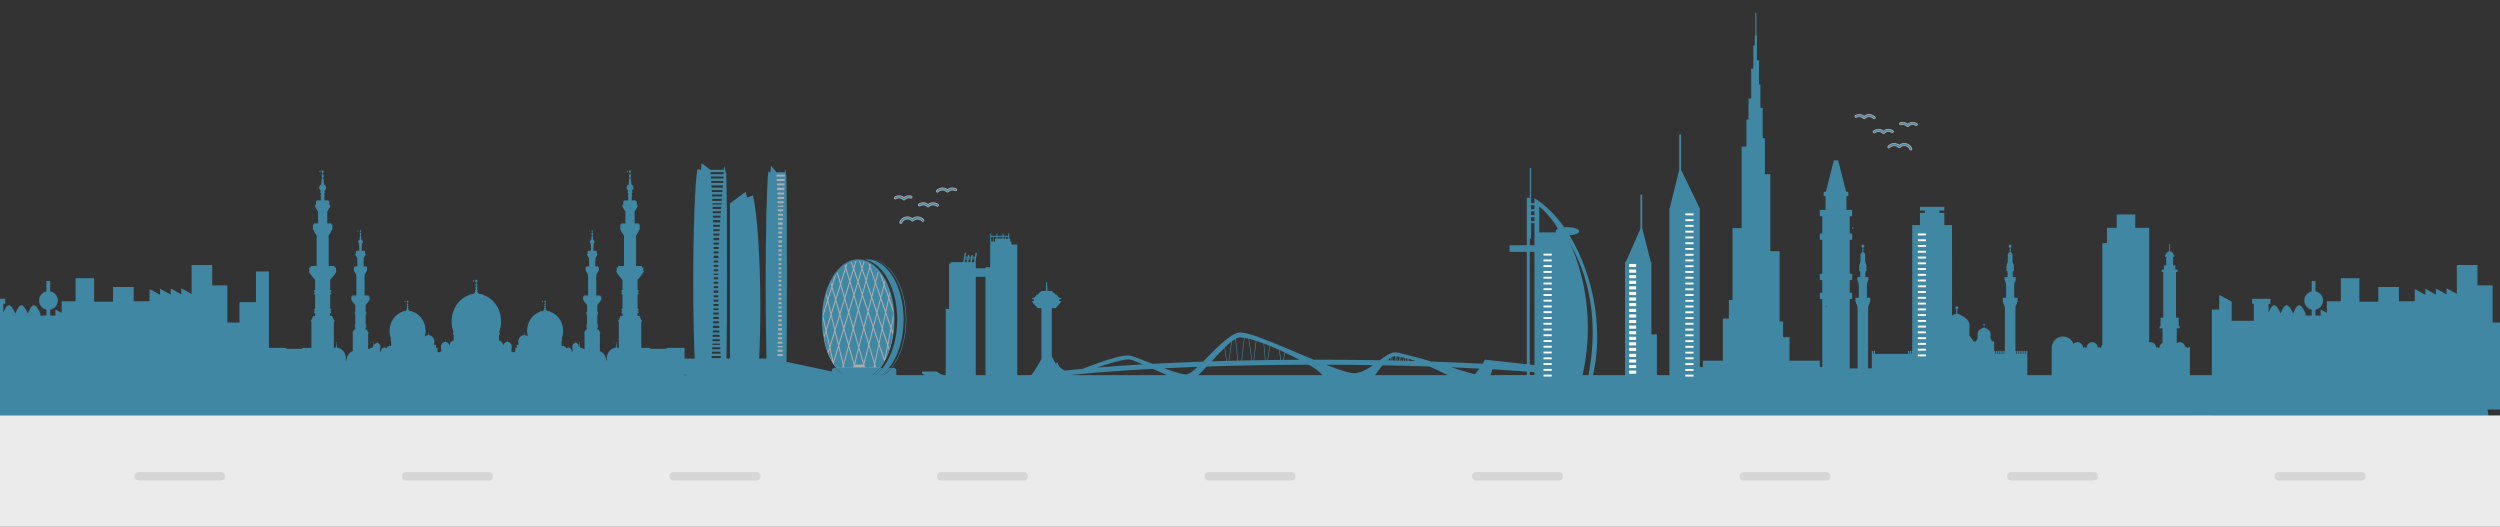 <?xml version="1.0" encoding="utf-8"?>
<!-- Generator: Adobe Illustrator 16.0.0, SVG Export Plug-In . SVG Version: 6.00 Build 0)  -->
<!DOCTYPE svg PUBLIC "-//W3C//DTD SVG 1.1//EN" "http://www.w3.org/Graphics/SVG/1.1/DTD/svg11.dtd">
<svg version="1.1" id="Layer_1" xmlns="http://www.w3.org/2000/svg" xmlns:xlink="http://www.w3.org/1999/xlink" x="0px" y="0px"
	 width="3000px" height="632.194px" viewBox="0 0 3000 632.194" enable-background="new 0 0 3000 632.194" xml:space="preserve">
<rect x="0" y="0" width="3000" height="632.194" fill="#333333" stroke="none"/>
<path fill="#47BFEF" d="M1049.203,313.242c0.184-0.039,0.367-0.081,0.55-0.124C1049.569,313.161,1049.387,313.202,1049.203,313.242"
	/>
<path fill="#47BFEF" d="M1047.226,313.597c0.124-0.017,0.246-0.04,0.369-0.059C1047.472,313.557,1047.35,313.581,1047.226,313.597"
	/>
<path fill="#47BFEF" d="M1049.752,313.118c-0.183,0.043-0.366,0.085-0.55,0.124c-0.533,0.116-1.068,0.214-1.607,0.297
	c-0.123,0.018-0.246,0.041-0.369,0.059c-0.678,0.095-1.36,0.168-2.046,0.21c0.547,0.038,1.093,0.054,1.64,0.054
	c1.715,0,3.403-0.183,5.065-0.502c-0.536-0.105-1.07-0.226-1.599-0.362C1050.109,313.042,1049.929,313.076,1049.752,313.118"/>
<path fill="#47BFEF" d="M1045.161,313.807c0.006,0,0.013,0,0.019,0.001c0.687-0.043,1.368-0.117,2.046-0.211
	C1046.542,313.692,1045.854,313.765,1045.161,313.807"/>
<path fill="#47BFEF" d="M1047.595,313.538c0.539-0.083,1.074-0.181,1.607-0.296C1048.669,313.357,1048.134,313.455,1047.595,313.538
	"/>
<g opacity="0.6">
	<path fill="#47BFEF" d="M2654.171,498.996v-25.898H2627.9V423.78v-6.525v-0.735h-1.702v0.735h-1.789v-0.735h-1.706v0.735h-0.366
		c0-3.66-2.964-6.627-6.624-6.627c-1.343,0-2.589,0.403-3.632,1.089v-17.675h3.5v-2.769h-1.124v-10.009h-3.247v-54.941h1.876v-2.769
		h-2.709v-5.112h-2.662V308.22h1.599v-1.918h-1.019c0-2.43-1.84-4.41-4.2-4.677v-8.737h-1.064v8.737
		c-2.36,0.267-4.2,2.247-4.2,4.677h-1.015v1.918h1.595v10.222h-2.664v5.112h-2.709v2.769h1.878v54.941h-3.245v10.009h-1.123v2.769
		h3.497v17.383c-1.866,1.01-3.189,2.89-3.433,5.095h-0.341v0.735h-1.788v-0.735h-1.704v0.735h-0.478c0-3.66-2.966-6.627-6.626-6.627
		c-0.574,0-1.129,0.08-1.66,0.218V273.356h-16.705v-16.019h-22.273v16.019h-11.645v18.392h-5.566v121.535
		c-0.694,0.922-1.157,2.028-1.289,3.236h-0.118v0.735h-1.788v-0.735h-1.704v0.735h-0.698c0-3.66-2.967-6.627-6.627-6.627
		c-3.41,0-6.217,2.579-6.582,5.892h-0.063v0.735h-1.789v-0.735h-1.704v0.735h-0.753c0-3.66-2.966-6.627-6.627-6.627
		c-1.925,0-3.653,0.827-4.863,2.136c-1.848-5.21-6.809-8.95-12.654-8.95c-7.175,0-13.02,5.628-13.402,12.706h-0.151v56.578h-29.169
		v-47.006v-1.39v-3.569h-1.522v3.569h-0.758v-3.569h-1.521v3.569h-0.76v-3.569h-1.521v3.569h-0.757v-3.569h-1.523v3.569h-0.76
		v-3.569h-1.519v3.569h-0.76v-3.569h-1.521v3.569h-0.76v-3.569h-0.656v-52.809h-0.012l0.286-1.08h0.547l-0.092-1.937h1.001
		l0.09-2.802h0.729v-5.244h-3.985v-16.93l0.069-0.26h0.409l-0.065-1.454h0.75l0.068-2.105h0.55v-3.939h-3.577v-7.061h1.293v-5.892
		h0.188l-1.737-5.732v-0.573v-6.88v-0.363c0-1.444-0.735-2.675-1.774-3.183l-0.628-0.613v-1.189h0.392v-0.863h-0.392v-0.86h0.392
		V298.5h-0.392v-1.315c0.77-0.199,1.346-0.861,1.346-1.691c0-0.981-0.793-1.777-1.775-1.777c-0.983,0-1.778,0.796-1.778,1.777
		c0,0.83,0.58,1.492,1.347,1.691v1.315h-0.389v0.862h0.389v0.86h-0.389v0.863h0.389v1.129l-0.644,0.68
		c-1.036,0.513-1.766,1.739-1.766,3.177v0.363v6.88v0.577l-1.729,5.729h0.184v5.892h1.298v7.061h-3.577v3.939h0.55l0.067,2.105
		h0.751l-0.065,1.454h0.408l0.067,0.264v16.926h-3.987v5.244h0.729l0.09,2.802h1.005l-0.094,1.937h0.545l0.29,1.08h-0.009v56.378
		h-0.382v-3.569h-1.521v3.569h-0.76v-3.569h-1.521v3.569h-0.76v-3.569h-1.52v3.569h-0.76v-3.569h-1.522v3.569h-0.757v-3.569h-1.521
		v3.569h-0.762v-3.569h-1.109v-5.401v-1.691v-4.342h-0.146v-0.008h-2.084v-0.312h-0.066l-2.043-2.867v-0.202v-0.559v-3.659v-0.56
		v-1.673c0-2.451-3.054-5.063-6.592-6.398c-0.295-0.113-0.688-0.341-0.934-0.488v-0.549h0.202v-0.447h-0.202v-0.451h0.202v-0.447
		h-0.202v-0.687c0.398-0.102,0.697-0.445,0.697-0.878c0-0.511-0.413-0.926-0.922-0.926c-0.513,0-0.926,0.415-0.926,0.926
		c0,0.433,0.3,0.776,0.699,0.878v0.687h-0.201v0.447h0.201v0.451h-0.201v0.447h0.201v0.555c-0.25,0.16-0.656,0.402-0.936,0.489
		c-3.596,1.128-6.591,3.946-6.591,6.392v1.673v0.56v3.659v0.559v0.202l-2.041,2.867h-0.068v0.312h-3.515v-1.548h-0.132l-3.993-5.607
		v-0.396v-1.093v-10.063v-1.091v-0.365c0-4.794-5.973-9.896-12.888-12.509c-0.58-0.22-1.353-0.665-1.829-0.955v-1.072h0.397v-0.877
		h-0.397v-0.875h0.397v-0.88h-0.397v-1.341c0.782-0.2,1.369-0.875,1.369-1.717c0-0.999-0.808-1.811-1.808-1.811
		c-0.998,0-1.808,0.812-1.808,1.811c0,0.842,0.587,1.517,1.371,1.717v1.341h-0.399v0.88h0.399v0.875h-0.399v0.877h0.399v1.087
		c-0.493,0.308-1.289,0.78-1.834,0.952c-1.22,0.383-2.402,0.872-3.528,1.435V270.048h-9.271v-14.611h-5.9v-2.808h5.9v-4.496h-29.217
		v4.496h5.899v2.808h-5.899v14.611h-9.274v151.084h-0.481v3.569h-0.76v-3.569h-1.518v3.569h-0.762v-3.569h-1.519v3.569h-39.614
		v-3.569h-1.517v3.569h-0.763v-3.569h-1.518v3.569v1.39v15.963h-4.479v-73.73h-0.011l0.286-1.08h0.545l-0.09-1.937h1.001
		l0.089-2.802h0.728v-5.244h-3.983v-16.93l0.068-0.26h0.411l-0.069-1.454h0.751l0.068-2.105h0.55v-3.939h-3.575v-7.061h1.291v-5.892
		h0.189l-1.735-5.732v-0.573v-6.88v-0.363c0-1.444-0.736-2.675-1.775-3.183l-0.63-0.613v-1.189h0.393v-0.863h-0.393v-0.86h0.393
		V298.5h-0.393v-1.315c0.77-0.199,1.349-0.861,1.349-1.691c0-0.981-0.797-1.777-1.777-1.777c-0.984,0-1.78,0.796-1.78,1.777
		c0,0.83,0.581,1.492,1.349,1.691v1.315h-0.391v0.862h0.391v0.86h-0.391v0.863h0.391v1.129l-0.643,0.68
		c-1.039,0.513-1.765,1.739-1.765,3.177v0.363v6.88v0.577l-1.733,5.729h0.188v5.892h1.298v7.061h-3.578v3.939h0.55l0.068,2.105
		h0.751l-0.069,1.454h0.409l0.071,0.264v16.926h-3.989v5.244h0.728l0.092,2.802h1.006l-0.098,1.937h0.545l0.293,1.08h-0.012v73.73
		h-9.399v-83.232h2.891v-7.571h-2.891V336.11h2.891v-7.573h-2.891v-40.693h2.891v-7.571h-2.891v-20.821h2.891v-7.571h-2.891h-3.913
		v-16.562h2.211v-5.206h-2.211h-0.441l-9.591-37.733h-2.384h-0.339h-2.387l-9.591,37.733h-0.441h-2.213v5.206h2.213v16.562h-3.912
		h-2.895v7.571h2.895v20.821h-2.895v7.571h2.895v40.693h-2.895v7.573h2.895v15.141h-2.895v7.571h2.895v81.469h-2.938v-7.48h-36.352
		v-28.128h-7.714v-18.863h-4.176v-84.345h-11.15v-92.428h-6.479v-43.272h-2.672v-36.33h-2.734v-28.047h-1.631V72.28h-2.511V42.83
		h-0.651V15.381h-1.304V42.83h-0.65v11.618h-1.791v27.981h-2.525v35.796h-3.21v25.112h-2.475v32.588h-5.812v97.771h-10.867v86.278
		h-4.373v22.271h-7.212v50.565h-24.012v7.48h-3.627V250.257l-22.52-46.465v-42.427h-2.303v42.65l-11.255,45.507h-0.448v223.574
		h-15.007v-71.832h-6.638v-86.841h-0.727l-10.307-40.854v-39.969h-2.141v40.872l-17.484,39.951h-0.961v90.335v85.111
		L2654.171,498.996z M1946.81,462.292c-0.734-4.279-14.651-8.04-35.574-10.31c13.059-55.231,1.886-120.438-27.881-169.609
		c6.623-0.403,11.664-2.42,11.664-4.848c0-2.718-6.315-4.925-14.105-4.925c-1.312,0-2.576,0.068-3.782,0.185
		c-9.929-14.101-21.828-26.145-35.819-35.01v6.071h-3.979v-42.289h-1.594v35.822h-3.581v56.914h-20.697v7.959h20.697v148.533
		h-34.435l0.66,10.651 M1841.312,450.259c-1.888,0.088-3.746,0.188-5.572,0.298V302.253h5.572V450.259z M1841.312,294.294h-5.572
		v-7.962h1.594v-18.607h3.979V294.294z M1841.312,265.338h-3.979v-4.775h3.979V265.338z M1841.312,258.176h-3.979v-4.777h3.979
		V258.176z M1841.312,251.012h-3.979v-4.776h3.979V251.012z M1866.81,277.526c0,0.469,0.198,0.916,0.545,1.345h-20.209v-31.044
		c0,0,14.219,11.349,22.279,26.849C1867.784,275.481,1866.81,276.465,1866.81,277.526 M1898.859,450.799
		c18.983-81.295-8.482-145.869-14.725-157.984c-0.405-0.689-0.799-1.386-1.215-2.074c0.074-0.004,0.517,0.726,1.215,2.074
		c28.63,48.768,32.038,107.333,21.889,157.984C1906.638,450.865,1901.576,451.093,1898.859,450.799 M2191.445,367.649
		c0-0.266,0.213-0.475,0.477-0.476c0.265,0.001,0.476,0.21,0.476,0.476s-0.211,0.479-0.476,0.479
		C2191.658,368.127,2191.445,367.915,2191.445,367.649 M2222.31,273.628c0-0.506,0.407-0.914,0.915-0.916
		c0.505,0.002,0.915,0.41,0.915,0.916c0,0.509-0.41,0.914-0.915,0.917C2222.717,274.542,2222.31,274.137,2222.31,273.628"/>
	<polygon fill="#47BFEF" points="2986.282,498.996 -13.943,498.996 -13.424,450.18 2978.908,450.18 	"/>
	<path fill="#47BFEF" d="M651.87,420.355c-0.013,0.014-0.026,0.032-0.039,0.046h0.001c-1.31,1.626-2.513,3.197-3.592,4.689
		c-0.23,0.32-0.444,0.628-0.666,0.942c-1.384,1.972-2.561,3.81-3.484,5.468c-0.023,0.04-0.039,0.076-0.061,0.116
		c-1.028,1.857-1.766,3.507-2.155,4.873h-0.375v1.421v0.696v0.005v1.019v11.603"/>
	<rect x="1202.263" y="315.759" fill="#47BFEF" width="5.693" height="71.812"/>
	<path fill="#47BFEF" d="M1207.956,396.5v53.68h-2.86v-10.551v-1.719v-1.421c-0.957-0.16-1.889-0.335-2.833-0.501V396.5H1207.956z"
		/>
	<path fill="#47BFEF" d="M1076.677,383.531c0,23.773-6.915,44.865-17.587,58.047h7.623c10.679-13.179,17.603-34.262,17.603-58.047
		c0-39.036-18.637-70.842-41.962-72.253c0.425-0.03,0.85-0.038,1.275-0.046c-0.109-0.001-0.215-0.013-0.324-0.013
		c-1.735,0-3.446,0.174-5.128,0.504C1059.849,315.898,1076.677,346.448,1076.677,383.531"/>
	<path fill="#47BFEF" d="M1073.396,383.531c0-36.444-16.246-66.576-37.377-71.567c-0.171-0.041-0.342-0.079-0.514-0.116
		c-0.572-0.124-1.148-0.231-1.727-0.318c-0.075-0.012-0.15-0.025-0.226-0.036c-0.699-0.099-1.402-0.172-2.109-0.215
		c0.027-0.003,0.055-0.002,0.082-0.003c-0.571-0.036-1.146-0.056-1.723-0.056c-24.063,0-43.574,32.377-43.574,72.312
		c0,23.773,6.915,44.865,17.587,58.047h51.98C1066.472,428.399,1073.396,407.316,1073.396,383.531"/>
	<path fill="#70706F" d="M1033.778,311.529c0.579,0.087,1.155,0.194,1.727,0.317c0.172,0.037,0.343,0.076,0.514,0.117
		c0.183,0.043,0.367,0.077,0.549,0.124c0.533-0.138,1.07-0.258,1.609-0.363c-1.666-0.321-3.357-0.506-5.075-0.506
		c-0.525,0-1.051,0.021-1.577,0.057c0.68,0.044,1.355,0.122,2.027,0.218C1033.628,311.502,1033.702,311.518,1033.778,311.529"/>
	<path fill="#70706F" d="M1035.506,311.847c-0.572-0.125-1.148-0.231-1.727-0.318
		C1034.357,311.615,1034.934,311.723,1035.506,311.847"/>
	<path fill="#70706F" d="M1033.552,311.492c-0.672-0.095-1.347-0.173-2.027-0.217c-0.027,0.002-0.055,0.001-0.082,0.003
		C1032.15,311.32,1032.854,311.394,1033.552,311.492"/>
	<path fill="#47BFEF" d="M1086.889,383.531c0,23.773-6.918,44.865-17.593,58.047H1070c10.672-13.182,17.587-34.273,17.587-58.047
		c0-39.935-19.511-72.312-43.574-72.312c-0.129,0-0.257,0.011-0.385,0.013C1067.542,311.523,1086.889,343.776,1086.889,383.531"/>
	<path fill="#47BFEF" d="M1072.386,441.578h-2.385c-7.257,8.962-16.249,14.269-25.988,14.269c-0.134,0-0.268-0.011-0.402-0.013
		c-0.102,0.001-0.204,0.013-0.307,0.013c-1.737,0-3.452-0.172-5.137-0.502c-1.662,0.32-3.35,0.502-5.065,0.502
		c-0.546,0-1.093-0.015-1.64-0.053c-0.551,0.034-1.104,0.053-1.66,0.053c-9.739,0-18.731-5.307-25.987-14.269h-2.386
		c-1.815,0-3.281,1.471-3.281,3.281v10.905c0,1.811,1.466,3.276,3.281,3.276h70.957c1.815,0,3.281-1.466,3.281-3.276v-10.905
		C1075.667,443.048,1074.201,441.578,1072.386,441.578"/>
	<path fill="#47BFEF" d="M1066.713,441.578h-7.623c-5.979,7.385-13.139,12.27-20.922,13.767c1.684,0.33,3.399,0.502,5.137,0.502
		c0.102,0,0.204-0.012,0.306-0.013c-0.419-0.005-0.838-0.011-1.258-0.04C1051.469,455.242,1059.862,450.032,1066.713,441.578"/>
	<path fill="#47BFEF" d="M1029.803,455.846c0.556,0,1.109-0.019,1.66-0.053c-0.007,0-0.013,0-0.02,0
		c0.693-0.042,1.381-0.115,2.066-0.21c0.123-0.017,0.246-0.041,0.369-0.059c0.538-0.083,1.074-0.183,1.607-0.297
		c0.184-0.039,0.367-0.08,0.55-0.124c7.337-1.737,14.079-6.514,19.761-13.526h-51.981
		C1011.071,450.54,1020.063,455.846,1029.803,455.846"/>
	<path fill="#47BFEF" d="M1059.09,441.578h-3.295c-5.682,7.013-12.424,11.789-19.761,13.526c0.178-0.042,0.357-0.075,0.534-0.121
		c0.53,0.137,1.063,0.257,1.599,0.361C1045.951,453.847,1053.111,448.962,1059.09,441.578"/>
	<path fill="#47BFEF" d="M1043.612,455.833c0.134,0.002,0.268,0.014,0.401,0.014c9.74,0,18.732-5.308,25.988-14.27h-0.705
		C1062.115,450.445,1053.233,455.723,1043.612,455.833"/>
	<path fill="#47BFEF" d="M1069.296,441.578h-2.583c-6.851,8.454-15.243,13.664-24.359,14.216c0.419,0.029,0.838,0.035,1.258,0.04
		C1053.232,455.722,1062.115,450.446,1069.296,441.578"/>
	<path fill="#47BFEF" d="M1114.58,472.253v0.448h106.15V293.528h-7.026v-3.582h-1.404v-3.583h-1.207v-2.126v-1.176v-2.294
		c0-0.369-0.27-0.672-0.599-0.672c-0.336,0-0.6,0.303-0.6,0.672v2.294h-5.728v-2.294c0-0.369-0.27-0.672-0.6-0.672
		c-0.336,0-0.607,0.303-0.607,0.672v2.294h-6.018v-2.294c0-0.369-0.27-0.672-0.606-0.672c-0.33,0-0.6,0.303-0.6,0.672v2.294h-6.321
		v-2.294c0-0.369-0.27-0.672-0.606-0.672c-0.33,0-0.6,0.303-0.6,0.672v9.179v2.91v27.754h-5.623v1.341h-11.647v-3.131v-2.462v-1.793
		h-0.33l0.824-5.326l0.785-5.052c0.079-0.524-0.237-1.025-0.712-1.118c-0.468-0.088-0.917,0.264-0.995,0.788l-0.653,4.219h-2.702
		l0.184-1.16c0.079-0.523-0.237-1.024-0.705-1.117c-0.475-0.089-0.923,0.264-1.002,0.787l-0.231,1.49h-2.505l0.178-1.16
		c0.086-0.523-0.237-1.024-0.705-1.117c-0.468-0.089-0.916,0.264-1.002,0.787l-0.224,1.49h-2.524l0.599-3.889
		c0.086-0.524-0.237-1.025-0.705-1.118c-0.468-0.088-0.916,0.264-1.002,0.788l-1.654,10.708h-15.128v1.793h-1.905v54.39h-4.014
		v80.852c-5.425-2.336-11.12-5.784-11.12-5.784h-17.237v2.518l2.94,1.658L1114.58,472.253z M1206.875,284.237h3.019v2.126h-3.019
		V284.237z M1204.166,284.237h2.109v2.126h-2.109V284.237z M1200.25,284.237h2.709v2.126h-2.709V284.237z M1196.94,284.237h2.709
		v2.126h-2.709V284.237z M1192.426,284.237h3.309v2.126h-1.707v3.583h-1.602V284.237z M1189.414,284.237h2.406v5.709h-2.406V284.237
		z M1170.938,332.25h11.647v123.556h-11.647V332.25z M1166.976,309.239h2.697l-0.172,1.104h-2.696L1166.976,309.239z
		 M1166.667,311.266h2.696l-0.508,3.299h-2.702L1166.667,311.266z M1162.711,309.239h2.511l-0.171,1.104h-2.505L1162.711,309.239z
		 M1162.401,311.266h2.505l-0.508,3.299h-2.511L1162.401,311.266z M1158.434,309.239h2.524l-0.171,1.104h-2.518L1158.434,309.239z
		 M1158.124,311.266h2.518l-0.508,3.299h-2.517L1158.124,311.266z"/>
	<path fill="#47BFEF" d="M1305.304,454.332v4.53h-2.573c-9.029-3.671-26.784-14.37-31.897-19.063h0.052v-0.597h-0.35v-1.391h-0.811
		v-1.494h-0.428v-0.626h-0.078c0-0.116-0.039-0.22-0.116-0.306l-0.372-0.406c-0.151-0.168-0.401-0.168-0.557,0l-0.371,0.406
		c-0.078,0.086-0.121,0.189-0.121,0.306h-0.078v0.626h-0.423v0.497c-1.796-3.014-3.514-6.071-5-8.908v-58.18h4.75l2.34-2.958h0.276
		l3.351-3.985h-0.328c0.777-0.216,1.205-0.449,1.205-0.695c0-0.362-0.942-0.699-2.574-0.988v-1.892
		c1.632-0.29,2.574-0.626,2.574-0.992c0-0.406-1.188-0.786-3.209-1.094l-2.651-3.584h-1.408l-1.787-2.414h-0.833l-1.464-1.977
		h-5.583l-0.29-10.609h-1.17l-0.289,10.609h-5.579l-1.464,1.977h-0.837l-1.788,2.414h-1.403l-2.656,3.584
		c-2.021,0.308-3.204,0.688-3.204,1.094c0,0.366,0.942,0.702,2.574,0.992v1.892c-1.632,0.289-2.574,0.626-2.574,0.988
		c0,0.246,0.428,0.479,1.205,0.695h-0.332l3.355,3.985h0.276l2.34,2.958h4.75v61.263c-4.974,9.05-11.633,19.34-15.583,23.235h-0.985
		 M1268.959,456.642l0.069,0.009h-0.216L1268.959,456.642z"/>
	<path fill="#47BFEF" d="M821.504,488.65v-71.223h-21.696v1.156h-19.482v-1.156h-10.805V385.67h0.797v-1.331h-0.797v-0.666h-0.162
		l-2.028-4.579h-2.257v-3.322h1.166v-2.217h-1.166v-0.883h1.166v-2.218h-1.166v-17.283h1.166v-2.214h-1.166v-0.663h1.166v-2.214
		h-1.166v-12.441c3.103-2.828,7.362-8.992,7.362-9.552c0-0.318-0.151-0.611-0.404-0.841h0.027v-4.32h-1.813v-1.725h-6.98v-36.594
		c2.144-2.968,4.652-7.871,4.652-8.357c0-0.313-0.113-0.597-0.293-0.816h0.016v-4.189h-1.258v-1.143h-4.814v-14.371
		c1.716-2.309,3.803-6.374,3.803-6.762c0-0.558-0.447-1.004-0.991-1.004h-0.294v-4.597h-1.058v-0.889h-4.846v-4.852
		c0.433-0.176,0.692-0.401,0.692-0.649s-0.259-0.477-0.692-0.646v-2.898c0.66-0.221,1.075-0.531,1.075-0.876
		c0-0.347-0.415-0.657-1.075-0.873v-0.915c1.182-0.736,1.966-2.05,1.966-3.556c0-1.711-1.016-3.18-2.467-3.823l-0.432-5.673
		c0-0.461-0.25-0.857-0.616-1.07v-1.64c0.366-0.389,0.616-1.118,0.616-1.953c0-0.698-0.175-1.32-0.444-1.732
		c-0.132-0.262-0.318-0.453-0.539-0.533v-1.31c0.561-0.145,0.983-0.784,0.983-1.549c0-0.867-0.546-1.573-1.214-1.573
		c-0.674,0-1.218,0.706-1.218,1.573c0,0.765,0.42,1.404,0.978,1.549v1.31c-0.218,0.08-0.41,0.274-0.544,0.538
		c-0.264,0.409-0.434,1.032-0.434,1.728c0,0.835,0.245,1.564,0.612,1.953v1.64c-0.367,0.213-0.612,0.609-0.612,1.07l-0.434,5.673
		c-1.454,0.644-2.47,2.112-2.47,3.823c0,1.506,0.789,2.819,1.966,3.556v0.915c-0.657,0.216-1.077,0.526-1.077,0.873
		c0,0.345,0.42,0.655,1.077,0.876v2.898c-0.43,0.17-0.689,0.398-0.689,0.646s0.259,0.474,0.689,0.649v4.852h-4.848v0.889h-1.054
		v4.597h-0.293c-0.553,0-0.986,0.446-0.986,1.004c0,0.398,2.101,4.612,3.79,6.891v14.242h-4.811v1.143h-1.256v4.189h0.017
		c-0.184,0.22-0.291,0.503-0.291,0.816c0,0.492,2.529,5.575,4.647,8.525v36.426h-6.98v1.725h-1.808v4.32h0.027
		c-0.256,0.229-0.404,0.522-0.404,0.841c0,0.57,4.302,6.979,7.365,9.722v12.271h-1.169v2.214h1.169v0.663h-1.169v2.214h1.169v17.283
		h-1.169v2.218h1.169v0.883h-1.169v2.217h1.169v3.322h-2.265l-2.021,4.579h-0.164v0.666h-0.803v1.331h0.803v31.851
		c-0.334-0.078-0.868-0.147-1.514-0.183l-1.045-0.951c0.161-0.118,0.269-0.308,0.269-0.521c0-0.255-0.156-0.474-0.372-0.572v-0.326
		c0.159-0.105,0.256-0.306,0.256-0.528c0-0.302-0.175-0.552-0.407-0.609v-0.1c0.189-0.063,0.335-0.307,0.335-0.595
		s-0.146-0.531-0.335-0.599v-0.552c0.251-0.057,0.437-0.324,0.437-0.644c0-0.367-0.24-0.66-0.539-0.66
		c-0.302,0-0.544,0.293-0.544,0.66c0,0.319,0.191,0.587,0.436,0.644v0.552c-0.194,0.067-0.328,0.311-0.328,0.599
		s0.134,0.531,0.328,0.595v0.1c-0.231,0.058-0.406,0.308-0.406,0.609c0,0.223,0.102,0.423,0.253,0.528v0.326
		c-0.213,0.099-0.361,0.317-0.361,0.572c0,0.213,0.105,0.402,0.261,0.521l-1.045,0.951c-1.121,0.066-1.899,0.216-1.899,0.388
		c0,0.03,0.024,0.051,0.064,0.081c-4.781,1.552-8.272,6.449-8.272,12.246c0,0.835,0.073,1.654,0.21,2.449h-0.868
		c-0.186-5.222-3.332-9.604-7.618-11.15v-21.435h0.545v-0.905h-0.545v-0.453h-0.113l-1.379-3.124h-1.547v-2.266h0.798v-1.515h-0.798
		v-0.605h0.798v-1.515h-0.798v-11.791h0.798v-1.511h-0.798v-0.455h0.798v-1.512h-0.798v-8.482c2.121-1.937,5.027-6.145,5.027-6.524
		c0-0.218-0.102-0.417-0.272-0.574h0.016v-2.949h-1.236v-1.175h-4.763v-24.977c1.457-2.023,3.171-5.372,3.171-5.706
		c0-0.21-0.076-0.404-0.199-0.556h0.013v-2.853h-0.86v-0.784h-3.283v-9.805c1.166-1.576,2.591-4.354,2.591-4.617
		c0-0.38-0.304-0.69-0.673-0.69h-0.202v-3.13h-0.722v-0.605h-3.306v-3.313c0.291-0.122,0.472-0.274,0.472-0.444
		c0-0.168-0.181-0.321-0.472-0.442v-1.98c0.448-0.145,0.733-0.357,0.733-0.595c0-0.235-0.285-0.447-0.733-0.595v-0.623
		c0.801-0.506,1.34-1.403,1.34-2.43c0-1.164-0.693-2.165-1.684-2.61l-0.299-3.871c0-0.31-0.17-0.582-0.415-0.727v-1.118
		c0.245-0.268,0.415-0.764,0.415-1.334c0-0.478-0.113-0.902-0.294-1.183c-0.097-0.181-0.223-0.312-0.372-0.367v-0.894
		c0.383-0.094,0.666-0.531,0.666-1.053c0-0.593-0.369-1.075-0.825-1.075c-0.46,0-0.829,0.482-0.829,1.075
		c0,0.521,0.282,0.959,0.665,1.053v0.894c-0.148,0.055-0.278,0.192-0.369,0.369c-0.18,0.283-0.296,0.703-0.296,1.181
		c0,0.568,0.169,1.066,0.415,1.334v1.118c-0.246,0.145-0.415,0.417-0.415,0.727l-0.299,3.871c-0.989,0.445-1.687,1.446-1.687,2.61
		c0,1.026,0.542,1.924,1.347,2.43v0.623c-0.45,0.147-0.735,0.359-0.735,0.595c0,0.237,0.285,0.45,0.735,0.595v1.98
		c-0.296,0.121-0.477,0.274-0.477,0.442c0,0.17,0.181,0.322,0.477,0.444v3.313h-3.31v0.605h-0.722v3.13h-0.197
		c-0.375,0-0.676,0.311-0.676,0.69c0,0.271,1.433,3.146,2.591,4.703v9.719h-3.283v0.784h-0.86v2.853h0.014
		c-0.127,0.151-0.2,0.346-0.2,0.556c0,0.34,1.722,3.809,3.171,5.82v24.862h-4.763v1.175h-1.239v2.949h0.019
		c-0.17,0.157-0.272,0.356-0.272,0.574c0,0.388,2.933,4.766,5.024,6.632v8.375h-0.798v1.512h0.798v0.455h-0.798v1.511h0.798v11.791
		h-0.798v1.515h0.798v0.605h-0.798v1.515h0.798v2.266h-1.541l-1.382,3.124h-0.11v0.453h-0.55v0.905h0.55v19.345
		c-0.895-0.626-1.873-1.118-2.907-1.455c0.038-0.03,0.062-0.051,0.062-0.081c0-0.172-0.776-0.321-1.899-0.388l-1.043-0.951
		c0.156-0.118,0.264-0.308,0.264-0.521c0-0.255-0.151-0.474-0.366-0.572v-0.326c0.151-0.105,0.256-0.306,0.256-0.528
		c0-0.302-0.178-0.552-0.41-0.609v-0.1c0.192-0.063,0.331-0.307,0.331-0.595s-0.139-0.531-0.331-0.599v-0.552
		c0.248-0.057,0.434-0.324,0.434-0.644c0-0.367-0.242-0.66-0.539-0.66c-0.299,0-0.539,0.293-0.539,0.66
		c0,0.319,0.186,0.587,0.434,0.644v0.552c-0.194,0.067-0.334,0.311-0.334,0.599s0.14,0.531,0.334,0.595v0.1
		c-0.234,0.058-0.407,0.308-0.407,0.609c0,0.223,0.1,0.423,0.254,0.528v0.326c-0.176,0.08-0.297,0.241-0.342,0.433
		c-0.098-1.901-1.272-3.485-2.864-4c0.016-0.011,0.021-0.022,0.021-0.033c0-0.056-0.269-0.106-0.662-0.131l-0.364-0.329
		c0.057-0.04,0.092-0.104,0.092-0.183c0-0.089-0.049-0.164-0.124-0.194v-0.116c0.054-0.035,0.089-0.107,0.089-0.186
		c0-0.103-0.059-0.187-0.143-0.213v-0.032c0.067-0.021,0.116-0.105,0.116-0.21c0-0.097-0.049-0.181-0.116-0.202v-0.19
		c0.086-0.022,0.153-0.114,0.153-0.225c0-0.129-0.086-0.229-0.188-0.229c-0.1,0-0.189,0.1-0.189,0.229
		c0,0.11,0.065,0.202,0.151,0.225v0.19c-0.062,0.021-0.116,0.105-0.116,0.202c0,0.104,0.054,0.189,0.116,0.21v0.032
		c-0.081,0.026-0.14,0.11-0.14,0.213c0,0.078,0.035,0.15,0.086,0.186v0.116c-0.072,0.03-0.124,0.105-0.124,0.194
		c0,0.078,0.038,0.143,0.092,0.183l-0.364,0.329c-0.388,0.024-0.66,0.075-0.66,0.131c0,0.011,0.006,0.022,0.022,0.033
		c-1.66,0.539-2.872,2.236-2.872,4.256c0,0.609,0.111,1.194,0.318,1.728c-0.086,0.074-0.129,0.15-0.129,0.229
		c0,0.086,0.054,0.172,0.151,0.25v2.22h0.713c-0.654,0.631-1.247,1.345-1.764,2.126c0.065-0.317,0.102-0.639,0.102-0.978
		c0-2.01-1.215-3.712-2.871-4.248c0.011-0.014,0.019-0.019,0.019-0.033c0-0.062-0.273-0.106-0.66-0.132l-0.361-0.331
		c0.056-0.043,0.091-0.11,0.091-0.181c0-0.086-0.051-0.167-0.126-0.199v-0.113c0.051-0.035,0.089-0.104,0.089-0.183
		c0-0.105-0.06-0.191-0.141-0.21v-0.038c0.068-0.022,0.114-0.108,0.114-0.208c0-0.103-0.046-0.186-0.114-0.21v-0.188
		c0.087-0.021,0.149-0.112,0.149-0.224c0-0.126-0.081-0.229-0.186-0.229s-0.189,0.104-0.189,0.229c0,0.111,0.065,0.202,0.148,0.224
		v0.188c-0.064,0.024-0.115,0.107-0.115,0.21c0,0.1,0.051,0.186,0.115,0.208v0.038c-0.078,0.019-0.14,0.104-0.14,0.21
		c0,0.078,0.041,0.147,0.095,0.183v0.113c-0.081,0.032-0.133,0.113-0.133,0.199c0,0.07,0.035,0.138,0.095,0.181l-0.361,0.331
		c-0.393,0.025-0.66,0.07-0.66,0.132c0,0.015,0.005,0.02,0.019,0.033c-0.553,0.172-1.054,0.487-1.476,0.886
		c-0.418-1.347-1.41-2.408-2.654-2.81c0.011-0.008,0.022-0.021,0.022-0.021c0-0.064-0.27-0.115-0.66-0.141l-0.367-0.328
		c0.054-0.041,0.092-0.113,0.092-0.186c0-0.084-0.051-0.162-0.124-0.197v-0.11c0.054-0.038,0.086-0.11,0.086-0.186
		c0-0.105-0.059-0.191-0.14-0.21v-0.032c0.068-0.027,0.116-0.108,0.116-0.211s-0.048-0.186-0.116-0.207v-0.194
		c0.086-0.016,0.151-0.112,0.151-0.223c0-0.127-0.083-0.228-0.186-0.228c-0.105,0-0.188,0.101-0.188,0.228
		c0,0.11,0.064,0.207,0.15,0.223v0.194c-0.067,0.021-0.116,0.104-0.116,0.207s0.049,0.184,0.116,0.211v0.032
		c-0.08,0.019-0.14,0.104-0.14,0.21c0,0.075,0.035,0.147,0.084,0.186v0.11c-0.07,0.035-0.122,0.113-0.122,0.197
		c0,0.072,0.038,0.145,0.092,0.186l-0.369,0.328c-0.385,0.025-0.657,0.076-0.657,0.135c0,0,0.008,0.02,0.021,0.027
		c-0.237,0.076-0.463,0.181-0.679,0.302v-6.651c0.518-0.428,0.801-0.884,0.801-1.353c0-0.433-0.243-0.856-0.69-1.252
		c1.096-2.872,1.708-6.029,1.708-9.348c0-10.881-6.56-20.072-15.533-22.986c0.078-0.049,0.113-0.101,0.113-0.157
		c0-0.32-1.454-0.598-3.558-0.729l-1.967-1.784c0.305-0.213,0.504-0.571,0.504-0.973c0-0.477-0.28-0.889-0.682-1.08v-0.604
		c0.281-0.202,0.475-0.574,0.475-0.999c0-0.561-0.326-1.03-0.763-1.14v-0.181c0.356-0.127,0.617-0.582,0.617-1.126
		c0-0.545-0.261-1-0.617-1.124v-1.033c0.464-0.111,0.817-0.612,0.817-1.213c0-0.685-0.456-1.236-1.022-1.236
		c-0.557,0-1.015,0.552-1.015,1.236c0,0.601,0.356,1.102,0.822,1.213v1.033c-0.359,0.124-0.623,0.579-0.623,1.124
		c0,0.544,0.264,0.999,0.623,1.126v0.181c-0.438,0.109-0.768,0.579-0.768,1.14c0,0.425,0.191,0.797,0.479,0.999v0.604
		c-0.401,0.191-0.681,0.604-0.681,1.08c0,0.401,0.196,0.76,0.498,0.973l-1.966,1.784c-2.107,0.131-3.562,0.408-3.562,0.729
		c0,0.057,0.041,0.108,0.116,0.157c-8.973,2.914-15.527,12.105-15.527,22.986c0,2.303,0.293,4.522,0.846,6.627
		c-0.668-0.541-1.417-0.962-2.225-1.226c0.024-0.019,0.04-0.033,0.04-0.052c0-0.105-0.485-0.197-1.183-0.24l-0.651-0.592
		c0.102-0.07,0.167-0.189,0.167-0.323c0-0.162-0.095-0.297-0.229-0.353v-0.205c0.097-0.067,0.156-0.191,0.156-0.334
		c0-0.184-0.105-0.337-0.251-0.377v-0.061c0.116-0.043,0.208-0.19,0.208-0.377c0-0.18-0.092-0.331-0.208-0.371v-0.343
		c0.154-0.032,0.272-0.199,0.272-0.4c0-0.224-0.15-0.412-0.339-0.412c-0.183,0-0.337,0.188-0.337,0.412
		c0,0.201,0.119,0.368,0.272,0.4v0.343c-0.118,0.04-0.21,0.191-0.21,0.371c0,0.187,0.092,0.334,0.21,0.377v0.061
		c-0.145,0.04-0.256,0.193-0.256,0.377c0,0.143,0.068,0.267,0.162,0.334v0.205c-0.135,0.056-0.226,0.19-0.226,0.353
		c0,0.134,0.064,0.253,0.167,0.323l-0.652,0.592c-0.701,0.043-1.183,0.135-1.183,0.24c0,0.019,0.014,0.033,0.038,0.052
		c-2.977,0.967-5.151,4.017-5.151,7.623c0,1.1,0.2,2.149,0.566,3.102c-0.146,0.132-0.226,0.273-0.226,0.417
		c0,0.041,0.002,0.081,0.016,0.12h-2.19v3.676h-1.872v5.112h-3.071v-0.582h-1.434v-2.923c0.125-0.102,0.192-0.213,0.192-0.329
		c0-0.107-0.057-0.207-0.167-0.304c0.266-0.703,0.417-1.468,0.417-2.276c0-2.647-1.603-4.887-3.782-5.598
		c0.019-0.011,0.027-0.027,0.027-0.027c0-0.089-0.355-0.153-0.864-0.188l-0.48-0.431c0.07-0.057,0.118-0.144,0.118-0.24
		c0-0.115-0.064-0.218-0.161-0.261v-0.146c0.067-0.054,0.11-0.146,0.11-0.245c0-0.138-0.075-0.254-0.186-0.274v-0.05
		c0.089-0.026,0.154-0.14,0.154-0.274c0-0.131-0.065-0.239-0.154-0.274v-0.251c0.119-0.021,0.202-0.15,0.202-0.296
		c0-0.162-0.113-0.299-0.247-0.299c-0.138,0-0.248,0.137-0.248,0.299c0,0.146,0.086,0.275,0.199,0.296v0.251
		c-0.089,0.035-0.151,0.144-0.151,0.274c0,0.135,0.062,0.248,0.151,0.274v0.05c-0.107,0.021-0.186,0.137-0.186,0.274
		c0,0.1,0.051,0.191,0.113,0.245v0.146c-0.094,0.043-0.159,0.146-0.159,0.261c0,0.097,0.044,0.184,0.119,0.24l-0.479,0.431
		c-0.51,0.035-0.868,0.1-0.868,0.183c0,0,0.013,0.022,0.03,0.033c-1.754,0.571-3.128,2.123-3.605,4.089h-0.18
		c0-0.029,0.003-0.057,0.003-0.083c0-2.721-1.641-5.014-3.88-5.741c0.017-0.011,0.03-0.029,0.03-0.043
		c0-0.08-0.366-0.147-0.889-0.18l-0.094-0.09v-6.438c0.716-0.587,1.096-1.212,1.096-1.858c0-0.595-0.326-1.171-0.943-1.721
		c1.512-3.946,2.347-8.286,2.347-12.845c0-14.964-9.011-27.593-21.344-31.593c0.103-0.071,0.159-0.14,0.159-0.216
		c0-0.442-2.001-0.827-4.894-1.002l-2.702-2.451c0.415-0.297,0.687-0.784,0.687-1.337c0-0.657-0.386-1.225-0.943-1.479V346.7
		c0.393-0.276,0.66-0.789,0.66-1.376c0-0.771-0.45-1.412-1.051-1.56v-0.256c0.493-0.169,0.857-0.797,0.857-1.543
		c0-0.749-0.364-1.377-0.857-1.549v-1.415c0.644-0.153,1.126-0.841,1.126-1.667c0-0.94-0.627-1.703-1.4-1.703
		c-0.771,0-1.399,0.763-1.399,1.703c0,0.826,0.485,1.514,1.127,1.667v1.415c-0.491,0.172-0.855,0.8-0.855,1.549
		c0,0.746,0.364,1.374,0.855,1.543v0.256c-0.599,0.147-1.051,0.789-1.051,1.56c0,0.587,0.267,1.1,0.657,1.376v0.835
		c-0.552,0.255-0.94,0.822-0.94,1.479c0,0.553,0.275,1.04,0.687,1.337l-2.702,2.451c-2.893,0.175-4.895,0.56-4.895,1.002
		c0,0.076,0.057,0.145,0.162,0.216c-12.338,4-21.343,16.629-21.343,31.593c0,4.559,0.835,8.898,2.343,12.845
		c-0.614,0.55-0.943,1.126-0.943,1.721c0,0.646,0.383,1.271,1.099,1.858v6.438l-0.094,0.09c-0.525,0.032-0.889,0.1-0.889,0.18
		c0,0.014,0.014,0.032,0.03,0.043c-2.241,0.728-3.882,3.021-3.882,5.741c0,0.026,0.003,0.054,0.008,0.083h-0.186
		c-0.474-1.966-1.845-3.518-3.601-4.089c0.021-0.011,0.029-0.027,0.029-0.027c0-0.089-0.355-0.153-0.867-0.188l-0.48-0.431
		c0.076-0.057,0.122-0.144,0.122-0.24c0-0.115-0.065-0.218-0.165-0.261v-0.146c0.068-0.054,0.116-0.146,0.116-0.245
		c0-0.138-0.084-0.254-0.189-0.274v-0.05c0.089-0.026,0.154-0.14,0.154-0.274c0-0.131-0.065-0.239-0.154-0.274v-0.251
		c0.116-0.021,0.203-0.15,0.203-0.296c0-0.162-0.108-0.299-0.248-0.299c-0.135,0-0.248,0.137-0.248,0.299
		c0,0.146,0.083,0.275,0.199,0.296v0.251c-0.086,0.035-0.148,0.144-0.148,0.274c0,0.135,0.062,0.248,0.148,0.274v0.05
		c-0.108,0.021-0.183,0.137-0.183,0.274c0,0.1,0.043,0.191,0.113,0.245v0.146c-0.1,0.043-0.167,0.146-0.167,0.261
		c0,0.097,0.046,0.184,0.119,0.24l-0.474,0.431c-0.515,0.035-0.871,0.1-0.871,0.183c0,0,0.014,0.022,0.027,0.033
		c-2.179,0.711-3.776,2.95-3.776,5.598c0,0.809,0.145,1.573,0.414,2.276c-0.11,0.097-0.167,0.196-0.167,0.304
		c0,0.116,0.07,0.228,0.197,0.329v2.923h-1.441v0.582h-3.071v-5.112h-1.872v-3.676h-2.19c0.013-0.039,0.016-0.079,0.016-0.12
		c0-0.144-0.078-0.285-0.226-0.417c0.366-0.952,0.568-2.002,0.568-3.102c0-3.606-2.174-6.656-5.151-7.623
		c0.024-0.019,0.038-0.033,0.038-0.052c0-0.105-0.482-0.197-1.18-0.24l-0.654-0.592c0.102-0.07,0.166-0.189,0.166-0.323
		c0-0.162-0.091-0.297-0.226-0.353v-0.205c0.092-0.067,0.162-0.191,0.162-0.334c0-0.184-0.116-0.337-0.256-0.377v-0.061
		c0.119-0.043,0.205-0.19,0.205-0.377c0-0.18-0.086-0.331-0.205-0.371v-0.343c0.154-0.032,0.269-0.199,0.269-0.4
		c0-0.224-0.15-0.412-0.339-0.412c-0.183,0-0.334,0.188-0.334,0.412c0,0.201,0.118,0.368,0.269,0.4v0.343
		c-0.118,0.04-0.202,0.191-0.202,0.371c0,0.187,0.084,0.334,0.202,0.377v0.061c-0.143,0.04-0.25,0.193-0.25,0.377
		c0,0.143,0.062,0.267,0.156,0.334v0.205c-0.132,0.056-0.224,0.19-0.224,0.353c0,0.134,0.065,0.253,0.162,0.323l-0.652,0.592
		c-0.698,0.043-1.177,0.135-1.177,0.24c0,0.019,0.008,0.033,0.035,0.052c-0.811,0.264-1.554,0.685-2.22,1.226
		c0.547-2.104,0.843-4.324,0.843-6.627c0-10.881-6.556-20.072-15.527-22.986c0.076-0.049,0.113-0.101,0.113-0.157
		c0-0.32-1.457-0.598-3.561-0.729l-1.964-1.784c0.299-0.213,0.499-0.571,0.499-0.973c0-0.477-0.281-0.889-0.685-1.08v-0.604
		c0.288-0.202,0.48-0.574,0.48-0.999c0-0.561-0.329-1.03-0.765-1.14v-0.181c0.358-0.127,0.622-0.582,0.622-1.126
		c0-0.545-0.264-1-0.622-1.124v-1.033c0.466-0.111,0.821-0.612,0.821-1.213c0-0.685-0.46-1.236-1.021-1.236
		c-0.563,0-1.015,0.552-1.015,1.236c0,0.601,0.35,1.102,0.819,1.213v1.033c-0.358,0.124-0.622,0.579-0.622,1.124
		c0,0.544,0.264,0.999,0.622,1.126v0.181c-0.439,0.109-0.765,0.579-0.765,1.14c0,0.425,0.191,0.797,0.477,0.999v0.604
		c-0.402,0.191-0.682,0.604-0.682,1.08c0,0.401,0.199,0.76,0.498,0.973l-1.966,1.784c-2.107,0.131-3.562,0.408-3.562,0.729
		c0,0.057,0.041,0.108,0.119,0.157c-8.976,2.914-15.53,12.105-15.53,22.986c0,3.318,0.609,6.476,1.705,9.348
		c-0.447,0.396-0.687,0.819-0.687,1.252c0,0.469,0.283,0.925,0.8,1.353v6.651c-0.218-0.121-0.444-0.226-0.686-0.302
		c0.016-0.008,0.024-0.021,0.024-0.021c0-0.064-0.27-0.115-0.66-0.141l-0.364-0.328c0.057-0.041,0.094-0.113,0.094-0.186
		c0-0.084-0.054-0.162-0.126-0.197v-0.11c0.051-0.038,0.086-0.11,0.086-0.186c0-0.105-0.059-0.191-0.14-0.21v-0.032
		c0.065-0.027,0.116-0.108,0.116-0.211s-0.051-0.186-0.116-0.207v-0.194c0.086-0.016,0.153-0.112,0.153-0.223
		c0-0.127-0.088-0.228-0.188-0.228c-0.108,0-0.189,0.101-0.189,0.228c0,0.11,0.065,0.207,0.151,0.223v0.194
		c-0.07,0.021-0.116,0.104-0.116,0.207s0.046,0.184,0.116,0.211v0.032c-0.081,0.019-0.145,0.104-0.145,0.21
		c0,0.075,0.037,0.147,0.091,0.186v0.11c-0.072,0.035-0.124,0.113-0.124,0.197c0,0.072,0.033,0.145,0.089,0.186l-0.366,0.328
		c-0.388,0.025-0.655,0.076-0.655,0.135c0,0,0.006,0.02,0.022,0.027c-1.245,0.401-2.239,1.463-2.656,2.81
		c-0.426-0.398-0.927-0.714-1.479-0.886c0.016-0.014,0.024-0.019,0.024-0.033c0-0.062-0.272-0.106-0.66-0.132l-0.361-0.331
		c0.054-0.043,0.092-0.11,0.092-0.181c0-0.086-0.057-0.167-0.13-0.199v-0.113c0.054-0.035,0.089-0.104,0.089-0.183
		c0-0.105-0.062-0.191-0.142-0.21v-0.038c0.064-0.022,0.118-0.108,0.118-0.208c0-0.103-0.054-0.186-0.118-0.21v-0.188
		c0.091-0.021,0.153-0.112,0.153-0.224c0-0.126-0.086-0.229-0.186-0.229c-0.108,0-0.191,0.104-0.191,0.229
		c0,0.111,0.067,0.202,0.151,0.224v0.188c-0.065,0.024-0.116,0.107-0.116,0.21c0,0.1,0.051,0.186,0.116,0.208v0.038
		c-0.081,0.019-0.14,0.104-0.14,0.21c0,0.078,0.037,0.147,0.086,0.183v0.113c-0.076,0.032-0.127,0.113-0.127,0.199
		c0,0.07,0.038,0.138,0.097,0.181l-0.366,0.331c-0.388,0.025-0.658,0.07-0.658,0.132c0,0.015,0.006,0.02,0.019,0.033
		c-1.659,0.536-2.869,2.238-2.869,4.248c0,0.339,0.035,0.66,0.098,0.978c-0.512-0.781-1.105-1.495-1.762-2.126h0.716v-2.22
		c0.097-0.078,0.148-0.164,0.148-0.25c0-0.078-0.043-0.154-0.126-0.229c0.202-0.533,0.312-1.118,0.312-1.728
		c0-2.02-1.209-3.717-2.871-4.256c0.013-0.011,0.019-0.022,0.019-0.033c0-0.056-0.267-0.106-0.658-0.131l-0.361-0.329
		c0.057-0.04,0.092-0.104,0.092-0.183c0-0.089-0.051-0.164-0.127-0.194v-0.116c0.057-0.035,0.089-0.107,0.089-0.186
		c0-0.103-0.059-0.187-0.14-0.213v-0.032c0.065-0.021,0.113-0.105,0.113-0.21c0-0.097-0.048-0.181-0.113-0.202v-0.19
		c0.086-0.022,0.151-0.114,0.151-0.225c0-0.129-0.086-0.229-0.189-0.229c-0.105,0-0.188,0.1-0.188,0.229
		c0,0.11,0.064,0.202,0.151,0.225v0.19c-0.065,0.021-0.116,0.105-0.116,0.202c0,0.104,0.051,0.189,0.116,0.21v0.032
		c-0.081,0.026-0.143,0.11-0.143,0.213c0,0.078,0.038,0.15,0.091,0.186v0.116c-0.075,0.03-0.129,0.105-0.129,0.194
		c0,0.078,0.035,0.143,0.089,0.183l-0.358,0.329c-0.388,0.024-0.66,0.075-0.66,0.131c0,0.011,0.008,0.022,0.021,0.033
		c-1.589,0.515-2.769,2.099-2.861,4.003c-0.045-0.194-0.172-0.355-0.347-0.436v-0.326c0.156-0.105,0.256-0.306,0.256-0.528
		c0-0.302-0.173-0.552-0.407-0.609v-0.1c0.194-0.063,0.332-0.307,0.332-0.595s-0.138-0.531-0.332-0.599v-0.552
		c0.251-0.057,0.437-0.324,0.437-0.644c0-0.367-0.24-0.66-0.542-0.66c-0.299,0-0.541,0.293-0.541,0.66
		c0,0.319,0.186,0.587,0.433,0.644v0.552c-0.188,0.067-0.331,0.311-0.331,0.599s0.143,0.531,0.331,0.595v0.1
		c-0.231,0.058-0.406,0.308-0.406,0.609c0,0.223,0.105,0.423,0.258,0.528v0.326c-0.218,0.099-0.366,0.317-0.366,0.572
		c0,0.213,0.102,0.402,0.267,0.521l-1.048,0.951c-1.124,0.066-1.897,0.216-1.897,0.388c0,0.03,0.019,0.051,0.062,0.081
		c-1.037,0.337-2.015,0.829-2.907,1.455v-19.345h0.545v-0.905h-0.545v-0.453h-0.11l-1.385-3.124h-1.54v-2.266h0.797v-1.515h-0.797
		v-0.605h0.797v-1.515h-0.797v-11.791h0.797v-1.511h-0.797v-0.455h0.797v-1.512h-0.797v-8.482c2.117-1.937,5.023-6.145,5.023-6.524
		c0-0.218-0.102-0.417-0.274-0.574h0.019v-2.949h-1.234v-1.175h-4.763v-24.977c1.455-2.023,3.168-5.372,3.168-5.706
		c0-0.21-0.073-0.404-0.197-0.556h0.011v-2.853h-0.859v-0.784h-3.284v-9.805c1.172-1.576,2.592-4.354,2.592-4.617
		c0-0.38-0.3-0.69-0.677-0.69h-0.196v-3.13h-0.722v-0.605h-3.308v-3.313c0.293-0.122,0.471-0.274,0.471-0.444
		c0-0.168-0.178-0.321-0.471-0.442v-1.98c0.447-0.145,0.73-0.357,0.73-0.595c0-0.235-0.283-0.447-0.73-0.595v-0.623
		c0.803-0.506,1.341-1.403,1.341-2.43c0-1.164-0.692-2.165-1.686-2.61l-0.294-3.871c0-0.31-0.169-0.582-0.423-0.727v-1.118
		c0.254-0.268,0.423-0.764,0.423-1.334c0-0.478-0.118-0.902-0.299-1.183c-0.089-0.181-0.221-0.312-0.372-0.367v-0.894
		c0.386-0.094,0.671-0.531,0.671-1.053c0-0.593-0.374-1.075-0.829-1.075c-0.458,0-0.83,0.482-0.83,1.075
		c0,0.521,0.286,0.959,0.665,1.053v0.894c-0.148,0.055-0.277,0.192-0.372,0.369c-0.18,0.283-0.293,0.703-0.293,1.181
		c0,0.568,0.17,1.066,0.417,1.334v1.118c-0.247,0.145-0.417,0.417-0.417,0.727l-0.296,3.871c-0.992,0.445-1.684,1.446-1.684,2.61
		c0,1.026,0.536,1.924,1.339,2.43v0.623c-0.447,0.147-0.733,0.359-0.733,0.595c0,0.237,0.286,0.45,0.733,0.595v1.98
		c-0.294,0.121-0.472,0.274-0.472,0.442c0,0.17,0.178,0.322,0.472,0.444v3.313h-3.306v0.605h-0.724v3.13h-0.197
		c-0.374,0-0.676,0.311-0.676,0.69c0,0.271,1.436,3.146,2.589,4.703v9.719h-3.284v0.784h-0.857v2.853h0.011
		c-0.124,0.151-0.197,0.346-0.197,0.556c0,0.34,1.724,3.809,3.174,5.82v24.862h-4.766v1.175h-1.236v2.949h0.019
		c-0.173,0.157-0.275,0.356-0.275,0.574c0,0.388,2.939,4.766,5.024,6.632v8.375h-0.792v1.512h0.792v0.455h-0.792v1.511h0.792v11.791
		h-0.792v1.515h0.792v0.605h-0.792v1.515h0.792v2.266h-1.541l-1.382,3.124h-0.113v0.453h-0.542v0.905h0.542v21.435
		c-4.286,1.546-7.424,5.924-7.618,11.15h-0.873c0.14-0.795,0.213-1.614,0.213-2.449c0-5.797-3.489-10.694-8.27-12.246
		c0.038-0.03,0.059-0.051,0.059-0.081c0-0.172-0.773-0.321-1.894-0.388l-1.05-0.951c0.161-0.118,0.269-0.308,0.269-0.521
		c0-0.255-0.151-0.474-0.366-0.572v-0.326c0.153-0.105,0.253-0.306,0.253-0.528c0-0.302-0.172-0.552-0.404-0.609v-0.1
		c0.191-0.063,0.329-0.307,0.329-0.595s-0.138-0.531-0.329-0.599v-0.552c0.248-0.057,0.436-0.324,0.436-0.644
		c0-0.367-0.245-0.66-0.544-0.66c-0.296,0-0.541,0.293-0.541,0.66c0,0.319,0.188,0.587,0.436,0.644v0.552
		c-0.191,0.067-0.331,0.311-0.331,0.599s0.14,0.531,0.331,0.595v0.1c-0.232,0.058-0.407,0.308-0.407,0.609
		c0,0.223,0.103,0.423,0.254,0.528v0.326c-0.213,0.099-0.361,0.317-0.361,0.572c0,0.213,0.107,0.402,0.264,0.521l-1.048,0.951
		c-0.647,0.035-1.178,0.104-1.512,0.183V385.67h0.8v-1.331h-0.8v-0.666h-0.164l-2.023-4.579h-2.26v-3.322h1.166v-2.217h-1.166
		v-0.883h1.166v-2.218h-1.166v-17.283h1.166v-2.214h-1.166v-0.663h1.166v-2.214h-1.166v-12.441c3.1-2.828,7.362-8.992,7.362-9.552
		c0-0.318-0.151-0.611-0.401-0.841h0.027v-4.32h-1.813v-1.725h-6.98v-36.594c2.142-2.968,4.649-7.871,4.649-8.357
		c0-0.313-0.113-0.597-0.296-0.816h0.024v-4.189h-1.26v-1.143h-4.811v-14.371c1.707-2.309,3.792-6.374,3.792-6.762
		c0-0.558-0.439-1.004-0.985-1.004h-0.294v-4.597h-1.056v-0.889h-4.849v-4.852c0.431-0.176,0.692-0.401,0.692-0.649
		s-0.261-0.477-0.692-0.646v-2.898c0.66-0.221,1.077-0.531,1.077-0.876c0-0.347-0.417-0.657-1.077-0.873v-0.915
		c1.18-0.736,1.969-2.05,1.969-3.556c0-1.711-1.018-3.18-2.473-3.823l-0.431-5.673c0-0.461-0.248-0.857-0.614-1.07v-1.64
		c0.366-0.389,0.614-1.118,0.614-1.953c0-0.698-0.169-1.32-0.439-1.732c-0.132-0.262-0.32-0.453-0.538-0.533v-1.31
		c0.56-0.145,0.977-0.784,0.977-1.549c0-0.867-0.541-1.573-1.218-1.573c-0.67,0-1.212,0.706-1.212,1.573
		c0,0.765,0.421,1.404,0.981,1.549v1.31c-0.226,0.08-0.41,0.274-0.544,0.538c-0.267,0.409-0.437,1.032-0.437,1.728
		c0,0.835,0.248,1.564,0.615,1.953v1.64c-0.367,0.213-0.615,0.609-0.615,1.07l-0.433,5.673c-1.452,0.644-2.47,2.112-2.47,3.823
		c0,1.506,0.789,2.819,1.966,3.556v0.915c-0.657,0.216-1.072,0.526-1.072,0.873c0,0.345,0.415,0.655,1.072,0.876v2.898
		c-0.431,0.17-0.692,0.398-0.692,0.646s0.261,0.474,0.692,0.649v4.852h-4.849v0.889h-1.056v4.597h-0.293
		c-0.542,0-0.986,0.446-0.986,1.004c0,0.398,2.101,4.612,3.795,6.891v14.242h-4.811v1.143h-1.258v4.189h0.019
		c-0.183,0.22-0.294,0.503-0.294,0.816c0,0.492,2.527,5.575,4.65,8.525v36.426h-6.983v1.725h-1.807v4.32h0.024
		c-0.251,0.229-0.404,0.522-0.404,0.841c0,0.57,4.305,6.979,7.362,9.722v12.271h-1.161v2.214h1.161v0.663h-1.161v2.214h1.161v17.283
		h-1.161v2.218h1.161v0.883h-1.161v2.217h1.161v3.322h-2.257l-2.024,4.579h-0.164v0.666h-0.802v1.331h0.802v31.757h-10.805v1.156
		H343.41v-1.156h-21.694v71.223H821.504z M752.146,205.853c0-0.552,0.291-0.999,0.651-0.999c0.356,0,0.652,0.447,0.652,0.999
		c0,0.555-0.296,1.002-0.652,1.002C752.437,206.855,752.146,206.408,752.146,205.853 M736.233,411.309
		c0-0.234,0.127-0.414,0.291-0.414c0.162,0,0.288,0.18,0.288,0.414c0,0.229-0.126,0.418-0.288,0.418
		C736.36,411.727,736.233,411.538,736.233,411.309 M707.029,277.206c0-0.378,0.202-0.683,0.445-0.683
		c0.245,0,0.444,0.305,0.444,0.683c0,0.377-0.199,0.684-0.444,0.684C707.231,277.889,707.029,277.583,707.029,277.206
		 M691.89,411.309c0-0.234,0.127-0.414,0.291-0.414c0.159,0,0.288,0.18,0.288,0.414c0,0.229-0.129,0.418-0.288,0.418
		C692.017,411.727,691.89,411.538,691.89,411.309 M691.688,416.045c0.04,0.14,0.124,0.256,0.237,0.342l-0.286,0.256
		C691.666,416.449,691.688,416.247,691.688,416.045 M687.558,409.47c0-0.079,0.041-0.146,0.097-0.146
		c0.057,0,0.097,0.067,0.097,0.146c0,0.078-0.04,0.142-0.097,0.142C687.599,409.612,687.558,409.548,687.558,409.47
		 M678.949,415.046c0-0.078,0.046-0.146,0.105-0.146c0.051,0,0.1,0.068,0.1,0.146c0,0.081-0.049,0.147-0.1,0.147
		C678.995,415.194,678.949,415.127,678.949,415.046 M672.57,413.128c0-0.081,0.043-0.144,0.099-0.144
		c0.057,0,0.103,0.062,0.103,0.144s-0.046,0.147-0.103,0.147C672.613,413.276,672.57,413.209,672.57,413.128 M650.365,361.894
		c0-0.431,0.242-0.784,0.544-0.784c0.301,0,0.544,0.354,0.544,0.784c0,0.433-0.243,0.789-0.544,0.789
		C650.607,362.683,650.365,362.327,650.365,361.894 M625.853,398.441c0-0.147,0.084-0.264,0.183-0.264
		c0.1,0,0.183,0.116,0.183,0.264c0,0.144-0.083,0.259-0.183,0.259C625.937,398.7,625.853,398.584,625.853,398.441 M605.722,407.554
		c0-0.11,0.059-0.194,0.132-0.194c0.076,0,0.135,0.084,0.135,0.194c0,0.104-0.059,0.188-0.135,0.188
		C605.781,407.743,605.722,407.659,605.722,407.554 M567.591,337.249c0-0.597,0.334-1.083,0.749-1.083s0.746,0.486,0.746,1.083
		c0,0.598-0.331,1.079-0.746,1.079S567.591,337.846,567.591,337.249 M531.135,407.554c0-0.11,0.059-0.194,0.132-0.194
		c0.073,0,0.129,0.084,0.129,0.194c0,0.104-0.056,0.188-0.129,0.188C531.194,407.743,531.135,407.659,531.135,407.554
		 M510.867,398.441c0-0.147,0.083-0.264,0.18-0.264c0.103,0,0.183,0.116,0.183,0.264c0,0.144-0.08,0.259-0.183,0.259
		C510.95,398.7,510.867,398.584,510.867,398.441 M485.372,361.894c0-0.431,0.24-0.784,0.544-0.784c0.299,0,0.542,0.354,0.542,0.784
		c0,0.433-0.243,0.789-0.542,0.789C485.612,362.683,485.372,362.327,485.372,361.894 M464.446,413.128
		c0-0.081,0.046-0.144,0.1-0.144c0.057,0,0.105,0.062,0.105,0.144s-0.048,0.147-0.105,0.147
		C464.492,413.276,464.446,413.209,464.446,413.128 M458.065,415.046c0-0.078,0.045-0.146,0.1-0.146
		c0.059,0,0.099,0.068,0.099,0.146c0,0.081-0.04,0.147-0.099,0.147C458.11,415.194,458.065,415.127,458.065,415.046 M449.461,409.47
		c0-0.079,0.043-0.146,0.102-0.146c0.054,0,0.1,0.067,0.1,0.146c0,0.078-0.046,0.142-0.1,0.142
		C449.504,409.612,449.461,409.548,449.461,409.47 M445.53,416.045c0.003,0.201,0.019,0.403,0.046,0.598l-0.285-0.256
		C445.407,416.301,445.49,416.185,445.53,416.045 M444.539,411.309c0-0.234,0.132-0.414,0.291-0.414c0.159,0,0.291,0.18,0.291,0.414
		c0,0.229-0.132,0.418-0.291,0.418C444.671,411.727,444.539,411.538,444.539,411.309 M428.982,277.206
		c0-0.378,0.199-0.683,0.439-0.683c0.248,0,0.447,0.305,0.447,0.683c0,0.377-0.199,0.684-0.447,0.684
		C429.181,277.889,428.982,277.583,428.982,277.206 M400.196,411.309c0-0.234,0.126-0.414,0.288-0.414
		c0.159,0,0.294,0.18,0.294,0.414c0,0.229-0.135,0.418-0.294,0.418C400.322,411.727,400.196,411.538,400.196,411.309 M383.3,205.853
		c0-0.552,0.294-0.999,0.652-0.999c0.358,0,0.649,0.447,0.649,0.999c0,0.555-0.291,1.002-0.649,1.002
		C383.594,206.855,383.3,206.408,383.3,205.853"/>
	<path fill="#47BFEF" d="M1782.003,431.619c0,0-1.301,2.222-2.939,4.886c-19.454-1.034-39.914-1.924-61.194-2.641
		c-3.866-1.118-7.687-2.224-11.393-3.27c-7.758-2.187-25.974-6.819-27.96-7.211c-1.986-0.387-3.475-0.605-4.383-0.605
		c-0.088,0-0.179,0.005-0.259,0.009c-3.207,0.183-6.636,1.751-10.278,4.013c-2.53,1.568-5.148,3.47-7.865,5.483
		c-23.943-0.424-48.635-0.643-73.87-0.643h-5.54c-9.887-4.101-20.282-8.56-30.392-12.821c-12.489-5.27-24.523-10.248-34.589-13.909
		c-5.023-1.835-9.558-3.336-13.414-4.378c-3.848-1.048-9.361-1.635-9.379-1.635c-2.262,0.014-4.767,0.771-7.43,2.094
		c-4.668,2.311-9.852,6.342-15.187,11.121c-7.474,6.688-15.232,14.853-22.215,21.822c-21.102,0.727-41.376,1.617-60.669,2.65
		c-0.365-0.144-0.73-0.285-1.096-0.432c-6.164-2.41-11.989-4.708-16.728-6.444c-2.369-0.873-4.463-1.6-6.191-2.129
		c-1.728-0.535-3.09-0.873-3.99-0.953c-0.49-0.045-1.007-0.063-1.568-0.063c-3.856,0-9.254,1.038-15.196,2.598
		c-15.045,3.954-33.545,11.24-38.925,13.4c-27.373,2.543-50.898,5.46-69.665,8.654v6.03c35.923-6.119,89.27-11.197,153.715-14.649
		c9.887,4.414,19.321,8.694,21.013,9.407h31.577c2.93-2.614,6.164-5.861,9.567-9.42c0.863-0.904,1.736-1.83,2.618-2.771
		c38.365-1.273,79.383-2.013,122.068-2.129c2.004,1.137,3.901,2.245,5.675,3.306c5.121,3.063,8.443,6.274,10.492,8.72
		c0.73,0.873,1.301,1.652,1.729,2.294h60.722c1.229-1.866,5.122-7.616,9.78-13.085c0.161-0.188,0.312-0.37,0.472-0.552
		c19.16,0.355,37.839,0.832,55.931,1.429c3.394,1.443,6.653,2.886,9.638,4.24c4.729,2.138,16.256,7.968,16.256,7.968h46.969
		l3.154-8.81c20.674,1.185,40.128,2.548,58.13,4.062v-3.781v-2.254v-2.28L1782.003,431.619z M1316.661,441.047
		c2.235-0.766,4.56-1.546,6.921-2.316c5.932-1.933,12.105-3.808,17.565-5.197c5.47-1.395,10.226-2.303,13.308-2.303
		c0.205,0,3.234,0.503,5.38,1.27c2.147,0.757,6.387,2.543,11.446,4.743C1351.924,438.367,1333.655,439.639,1316.661,441.047
		 M1432.101,444.704c-3.028,2.428-5.647,4.044-7.66,4.449c-0.41,0.08-0.891,0.12-1.443,0.12c-1.586,0-3.723-0.343-6.244-0.936
		c-5.309-1.264-12.364-3.67-19.819-6.431c13.04-0.642,26.499-1.211,40.324-1.715
		C1435.441,441.884,1433.712,443.408,1432.101,444.704 M1524.105,415.233c3.51,1.435,7.082,2.976,10.646,4.574l1.808,12.07
		c-5.086,0.053-10.146,0.115-15.16,0.187L1524.105,415.233z M1520.747,432.073c-0.677,0.009-1.345,0.022-2.021,0.031l-1.861-19.726
		c2.174,0.82,4.391,1.697,6.627,2.605L1520.747,432.073z M1535.454,420.115c2.049,0.927,4.098,1.871,6.146,2.827l-1.898,8.903
		c-0.837,0.009-1.664,0.014-2.503,0.027L1535.454,420.115z M1516.195,412.129l1.89,19.983c-4.41,0.067-8.802,0.143-13.158,0.219
		l2.699-23.209C1510.37,410.008,1513.247,411.024,1516.195,412.129 M1507.003,408.922l-2.725,23.418
		c-0.588,0.013-1.176,0.026-1.765,0.035l-3.651-25.778c2.262,0.552,4.676,1.234,7.197,2.022
		C1506.362,408.717,1506.683,408.821,1507.003,408.922 M1501.864,432.389c-3.902,0.076-7.777,0.151-11.643,0.236l3.269-27.142
		c1.479,0.245,3.048,0.562,4.704,0.957L1501.864,432.389z M1487.843,404.955c1.498,0.004,3.172,0.155,5.007,0.432l-3.278,27.252
		c-1.265,0.027-2.529,0.062-3.795,0.089l-2.823-26.25c1.826-0.979,3.474-1.531,4.872-1.522H1487.843z M1482.338,406.815
		l2.788,25.931c-3.402,0.076-6.787,0.155-10.154,0.245l3.313-23.413c0.446-0.344,0.891-0.673,1.319-0.985
		C1480.558,407.917,1481.465,407.324,1482.338,406.815 M1474.322,433.012c-0.722,0.014-1.434,0.036-2.147,0.054l-2.218-16.148
		c2.664-2.575,5.22-4.892,7.607-6.775L1474.322,433.012z M1469.014,417.838c0.125-0.124,0.249-0.245,0.374-0.365l2.146,15.61
		c-5.915,0.156-11.767,0.326-17.566,0.513C1459.028,428.144,1464.176,422.586,1469.014,417.838 M1540.353,431.837l1.836-8.614
		c5.887,2.771,11.659,5.647,17.057,8.476C1552.912,431.729,1546.615,431.78,1540.353,431.837 M1645.906,439.421
		c-6.289,4.258-12.907,7.808-19.729,8.382c-0.304,0.027-0.633,0.045-0.98,0.045c-2.672,0-6.484-0.762-11.161-2.098
		c-6.298-1.809-14.145-4.65-22.83-8.07c19.196,0.04,38.062,0.204,56.5,0.494C1647.108,438.593,1646.503,439.011,1645.906,439.421
		 M1681.197,428.554c1.087,0.196,2.236,0.414,3.403,0.655l-0.606,3.665c-0.757-0.019-1.522-0.045-2.289-0.062L1681.197,428.554z
		 M1681.056,432.803c-0.401-0.013-0.803-0.021-1.194-0.032l0.383-4.39c0.099,0.017,0.196,0.035,0.294,0.053L1681.056,432.803z
		 M1685.232,429.342c0.24,0.045,0.481,0.098,0.713,0.152l0.312,3.433c-0.535-0.008-1.069-0.026-1.613-0.035L1685.232,429.342z
		 M1686.604,429.641c0.712,0.156,1.416,0.32,2.111,0.499l-0.534,2.837c-0.429-0.01-0.848-0.022-1.274-0.031L1686.604,429.641z
		 M1689.339,430.296c0.215,0.053,0.419,0.111,0.623,0.164l0.135,2.565c-0.419-0.009-0.838-0.022-1.266-0.031L1689.339,430.296z
		 M1679.612,428.273l-0.392,4.481c-0.749-0.009-1.488-0.031-2.236-0.049l-0.784-4.979
		C1677.128,427.865,1678.303,428.051,1679.612,428.273 M1676.325,432.692c-0.624-0.018-1.256-0.026-1.889-0.045l0.33-5.131
		c0.214,0.031,0.472,0.067,0.766,0.107L1676.325,432.692z M1673.894,427.41c0.009-0.01,0.089,0.005,0.231,0.018l-0.329,5.211
		c-0.927-0.026-1.854-0.044-2.779-0.062l-0.445-4.249C1671.746,427.761,1672.86,427.427,1673.894,427.41 M1669.956,428.639
		l0.41,3.923c-0.445-0.013-0.899-0.025-1.345-0.03l0.543-3.675C1669.698,428.782,1669.822,428.71,1669.956,428.639
		 M1668.852,429.294l-0.481,3.219c-0.588-0.008-1.184-0.018-1.771-0.031l-0.151-1.442c0.017-0.014,0.035-0.027,0.062-0.044
		C1667.293,430.358,1668.085,429.784,1668.852,429.294 M1665.859,431.53l0.097,0.939c-0.382-0.004-0.765-0.018-1.14-0.021
		C1665.164,432.13,1665.503,431.824,1665.859,431.53 M1690.746,433.048l-0.134-2.41c0.651,0.184,1.274,0.366,1.871,0.558
		c1.968,0.632,3.99,1.326,6.039,2.062C1695.939,433.186,1693.348,433.115,1690.746,433.048 M1770.513,448.511
		c-0.232,0.214-1.336,0.583-1.56,0.526c-1.736-0.468-7.936-2.343-16.416-4.896c-3.429-1.028-7.241-2.178-11.276-3.38
		c11.642,0.477,22.999,0.997,34.044,1.572C1773.657,444.632,1770.904,448.16,1770.513,448.511"/>
	<path fill="#FFFFFF" d="M1072.563,385.153c0-36.366-15.867-66.434-36.505-71.414c-0.167-0.041-0.334-0.079-0.502-0.115
		c-0.559-0.124-1.121-0.231-1.686-0.318c-0.074-0.011-0.147-0.025-0.221-0.036c-0.683-0.098-1.369-0.171-2.06-0.214
		c0.027-0.002,0.053-0.001,0.08-0.003c-0.558-0.037-1.119-0.057-1.682-0.057c-23.502,0-42.558,32.31-42.558,72.157
		c0,23.724,5.029,42.588,15.452,55.741h54.107C1066.679,426.35,1072.563,408.888,1072.563,385.153"/>
	<polygon fill="#47BFEF" points="1047.293,392.712 1041.697,376.05 1037.204,393.462 1042.554,411.326 	"/>
	<polygon fill="#47BFEF" points="1035.913,393.526 1030.021,373.852 1024.616,393.968 1030.517,414.439 	"/>
	<path fill="#47BFEF" d="M1061.544,336.734c-0.472-0.882-0.958-1.746-1.459-2.593c-0.674-1.141-1.368-2.236-2.079-3.293l2.895,8.413
		L1061.544,336.734z"/>
	<polygon fill="#47BFEF" points="1023.323,393.998 1018.427,377.011 1013.246,394.076 1018.418,412.245 	"/>
	<polygon fill="#47BFEF" points="1011.939,394.046 1007.771,379.406 1002.559,396.578 1006.375,412.375 	"/>
	<polygon fill="#47BFEF" points="1012.576,396.281 1006.957,414.789 1012.059,435.905 1017.788,414.589 	"/>
	<polygon fill="#47BFEF" points="1023.987,396.303 1019.079,414.565 1025.062,435.58 1029.901,416.821 	"/>
	<polygon fill="#47BFEF" points="1072.155,375.891 1066.599,359.75 1063.416,374.696 1069.138,391.322 	"/>
	<polygon fill="#47BFEF" points="1003.475,359.756 1007.804,374.963 1012.951,358.013 1008.658,343.121 	"/>
	<polygon fill="#47BFEF" points="1048.017,394.868 1043.242,413.623 1049.458,434.383 1054.05,412.832 	"/>
	<polygon fill="#47BFEF" points="1068.647,393.83 1062.897,377.127 1059.276,394.125 1065.162,411.65 	"/>
	<path fill="#47BFEF" d="M1067.332,350.483c-1.394-4.307-3.043-8.35-4.935-12.102l-0.764,3.005l4.717,13.705L1067.332,350.483z"/>
	<path fill="#47BFEF" d="M1071.706,370.65c-0.56-4.641-1.389-9.176-2.488-13.576c-0.357-1.431-0.743-2.835-1.15-4.214l-0.95,4.46
		L1071.706,370.65z"/>
	<polygon fill="#47BFEF" points="1065.832,357.521 1061.057,343.647 1057.516,357.555 1062.648,372.467 	"/>
	<polygon fill="#47BFEF" points="1057.995,394.316 1052.398,377.655 1048.597,392.588 1054.573,410.38 	"/>
	<polygon fill="#47BFEF" points="1062.131,374.898 1056.94,359.817 1052.979,375.375 1058.516,391.863 	"/>
	<polygon fill="#47BFEF" points="1036.598,395.813 1031.189,416.774 1036.487,435.153 1041.952,413.691 	"/>
	<polygon fill="#47BFEF" points="1051.676,375.5 1046.112,358.937 1042.282,373.784 1047.874,390.434 	"/>
	<polygon fill="#47BFEF" points="1056.209,357.694 1050.622,341.46 1046.697,356.67 1052.256,373.22 	"/>
	<polygon fill="#47BFEF" points="1040,336.728 1045.976,354.522 1049.893,339.342 1043.944,322.056 	"/>
	<polygon fill="#47BFEF" points="1035.482,353.539 1041.561,371.637 1045.391,356.791 1039.402,338.956 	"/>
	<polygon fill="#47BFEF" points="1007.135,377.17 1002.797,361.934 997.948,377.495 1001.975,394.166 	"/>
	<polygon fill="#47BFEF" points="1009.333,340.952 1013.619,355.816 1019.157,337.572 1014.858,323.217 	"/>
	<polygon fill="#47BFEF" points="1002.165,359.714 998.283,346.08 993.82,360.407 997.371,375.105 	"/>
	<polygon fill="#47BFEF" points="1001.272,396.479 997.237,379.778 991.891,396.943 995.81,414.475 	"/>
	<polygon fill="#47BFEF" points="987.942,379.276 991.338,394.471 996.661,377.387 993.11,362.688 	"/>
	<polygon fill="#47BFEF" points="1040.976,373.905 1034.883,355.764 1030.642,371.545 1036.52,391.173 	"/>
	<polygon fill="#47BFEF" points="1017.787,374.79 1013.59,360.234 1008.44,377.2 1012.609,391.841 	"/>
	<polygon fill="#47BFEF" points="1020.47,337.578 1024.747,351.862 1028.937,338.06 1024.414,324.588 	"/>
	<polygon fill="#47BFEF" points="1014.258,358.038 1018.453,372.59 1024.086,354.036 1019.81,339.753 	"/>
	<polygon fill="#47BFEF" points="1030.267,338.01 1034.768,351.413 1038.688,336.83 1034.453,324.22 	"/>
	<polygon fill="#47BFEF" points="1025.4,354.041 1029.965,369.286 1034.17,353.641 1029.628,340.115 	"/>
	<polygon fill="#47BFEF" points="1029.344,371.592 1024.74,356.215 1019.093,374.812 1023.95,391.661 	"/>
	<polygon fill="#47BFEF" points="1001.855,398.892 996.367,416.97 1000.02,433.31 1005.671,414.691 	"/>
	<path fill="#47BFEF" d="M994.134,424.325c1.464,3.824,3.143,7.414,5.029,10.739l-3.515-15.725L994.134,424.325z"/>
	<path fill="#47BFEF" d="M1072.475,380.541l-2.553,13.059l1.857,5.395c0.52-4.53,0.784-9.156,0.784-13.853
		C1072.563,383.599,1072.532,382.067,1072.475,380.541"/>
	<path fill="#47BFEF" d="M1065.94,413.966l1.668,4.965c0.583-1.859,1.121-3.768,1.61-5.722c0.922-3.692,1.652-7.479,2.194-11.345
		l-1.98-5.756L1065.94,413.966z"/>
	<polygon fill="#47BFEF" points="1058.754,396.579 1055.332,412.643 1061.422,430.777 1064.667,414.184 	"/>
	<path fill="#47BFEF" d="M1062.455,431.785c1.695-3.376,3.196-6.986,4.491-10.812l-1.502-4.474L1062.455,431.785z"/>
	<path fill="#47BFEF" d="M987.344,382.19c-0.023,0.981-0.037,1.964-0.037,2.952c0,6.134,0.447,12.152,1.334,17.988l1.97-6.326
		L987.344,382.19z"/>
	<path fill="#47BFEF" d="M1023.723,322.532l-2.675-7.965c-1.37,0.492-2.724,1.099-4.061,1.82l-1.46,4.687l4.29,14.323
		L1023.723,322.532z"/>
	<path fill="#47BFEF" d="M1036.304,313.792c-1.401-0.355-2.817-0.592-4.245-0.709l2.343,6.975L1036.304,313.792z"/>
	<path fill="#47BFEF" d="M1026.549,313.222c-1.445,0.19-2.876,0.504-4.291,0.94l2.103,6.265L1026.549,313.222z"/>
	<path fill="#47BFEF" d="M1029.576,335.955l4.186-13.79l-3.074-9.152c-0.25-0.008-0.501-0.016-0.754-0.016
		c-0.678,0-1.354,0.029-2.027,0.082l-2.855,9.404L1029.576,335.955z"/>
	<path fill="#47BFEF" d="M1053.571,325.088c-2.213-2.499-4.562-4.647-7.036-6.418c-0.471-0.338-0.947-0.655-1.423-0.962
		l-0.575,2.138l5.936,17.246L1053.571,325.088z"/>
	<path fill="#47BFEF" d="M991.163,399.276l-2.064,6.627c0.439,2.471,0.955,4.91,1.553,7.307c0.795,3.178,1.716,6.237,2.759,9.164
		l1.679-5.529L991.163,399.276z"/>
	<path fill="#47BFEF" d="M1039.287,334.603l3.936-14.642l-1.423-4.133c-1.41-0.691-2.838-1.259-4.284-1.696l-2.423,7.981
		L1039.287,334.603z"/>
	<path fill="#47BFEF" d="M1044.011,317.026c-0.185-0.11-0.37-0.221-0.557-0.327l0.362,1.053L1044.011,317.026z"/>
	<path fill="#47BFEF" d="M991.226,354.891c-0.197,0.722-0.39,1.446-0.574,2.183c-1.516,6.071-2.521,12.403-3.007,18.908
		l4.887-15.685L991.226,354.891z"/>
	<path fill="#47BFEF" d="M1056.785,355.43l3.541-13.908l-4.889-14.203c-0.292-0.37-0.587-0.734-0.885-1.093l-3.35,12.985
		L1056.785,355.43z"/>
	<path fill="#47BFEF" d="M997.652,343.861l-1.052-3.693c-1.81,3.834-3.379,7.952-4.691,12.329l1.333,5.519L997.652,343.861z"/>
	<path fill="#47BFEF" d="M1015.375,317.314c-0.274,0.169-0.546,0.345-0.818,0.522l0.321,1.071L1015.375,317.314z"/>
	<path fill="#47BFEF" d="M1014.209,321.054l-0.741-2.477c-0.044,0.032-0.089,0.061-0.133,0.093c-2.907,2.083-5.643,4.68-8.187,7.765
		l3.549,12.312L1014.209,321.054z"/>
	<path fill="#47BFEF" d="M1001.568,331.292c-0.608,0.92-1.205,1.865-1.784,2.85c-0.828,1.398-1.614,2.85-2.364,4.345l0.91,3.2
		L1001.568,331.292z"/>
	<path fill="#47BFEF" d="M1002.843,357.539l5.179-16.622l-3.83-13.286c-0.09,0.115-0.18,0.233-0.27,0.349l-4.961,15.925
		L1002.843,357.539z"/>
	<polygon fill="#47BFEF" points="1037.163,437.498 1038.142,440.894 1048.072,440.894 1048.914,436.942 1042.64,415.988 	"/>
	<polygon fill="#47BFEF" points="1012.667,438.421 1013.264,440.894 1023.69,440.894 1024.444,437.971 1018.449,416.91 	"/>
	<path fill="#47BFEF" d="M1000.577,435.806l0.567,2.537c0.567,0.881,1.147,1.729,1.737,2.551h7.837l0.676-2.516l-5.139-21.275
		L1000.577,435.806z"/>
	<path fill="#47BFEF" d="M1050.185,436.805l1.224,4.089h5.579c1.072-1.491,2.107-3.075,3.098-4.753
		c0.147-0.249,0.29-0.504,0.435-0.755l0.406-2.075l-6.118-18.217L1050.185,436.805z"/>
	<polygon fill="#47BFEF" points="1025.833,437.532 1035.873,437.532 1030.575,419.155 	"/>
	<path fill="#47BFEF" d="M825.545,451.181h9.192h30.527h1.332h4.782h4.628h33.697h10.778h19.295h0.682h3.2h79.516l-78.873-16.847
		l-0.123,0.003l-0.315-0.28c0.271-26.997,0.438-63.474,0.438-103.623c0-56.663-0.153-95.012-0.644-120.705
		c-0.052,0.231-0.107,0.334-0.161,0.334c-0.229,0-0.464-1.832-0.697-3.662c-0.233-1.836-0.464-3.665-0.69-3.665
		c-0.06,0-0.119,0.127-0.178,0.42c-0.016,1.128-0.042,2.307-0.069,3.51h-10.231c-0.001-0.02-0.002-0.039-0.004-0.058
		c-2.15-2.755-4.323-5.397-6.532-7.832c-0.192,2.578-0.375,5.405-0.555,8.446l-0.042-0.457l-0.137-0.039
		c-0.894-0.282-1.642-0.519-2.247-0.711L921.937,206c-1.814,17.175-3.137,70.929-3.137,134.625c0,34.059,0.378,65.266,1.008,89.567
		l-8.83,0.015c0.909-18.467,1.422-39.241,1.422-61.215c0-57.968-3.555-111.014-8.603-133.496l0.015-1.045l-0.235,0.084l-7.125,2.549
		l-1.637-7.021l-0.239,0.179l-18.57,13.861v186.162l-4.221,0.007c0.424-26.902,0.684-63.025,0.684-102.764
		c0-56.663-0.242-95.011-1.023-120.704c-0.086,0.23-0.172,0.334-0.258,0.334c-0.367,0-0.74-1.832-1.11-3.666
		c-0.372-1.83-0.74-3.664-1.098-3.664c-0.095,0-0.19,0.13-0.283,0.421c-0.027,1.129-0.067,2.308-0.113,3.511h-16.287
		c-0.003-0.019-0.004-0.037-0.005-0.059c-3.423-2.754-6.886-5.398-10.4-7.832c-0.305,2.58-0.599,5.409-0.883,8.447l-0.067-0.457
		l-0.221-0.038c-1.421-0.282-2.613-0.521-3.575-0.712l-0.286-0.016c-2.885,17.174-4.993,70.93-4.993,134.625
		c0,35.509,0.657,67.921,1.736,92.637l-53.166,0.014 M853.93,429.646c0.048-0.796,0.096-1.602,0.141-2.415h10.757
		c0.051,0.808,0.104,1.625,0.155,2.415H853.93z M861.74,332.802c0.001,0.804,0.001,1.613,0.005,2.413h-5.207
		c0.002-0.8,0.002-1.609,0.003-2.413H861.74z M856.546,329.951c0.001-0.513,0.003-1.021,0.003-1.535h5.18
		c0,0.516,0.003,1.021,0.004,1.535H856.546z M861.739,325.563h-5.192c0-0.804,0-1.61-0.001-2.412h5.204
		C861.744,323.955,861.741,324.759,861.739,325.563 M856.538,320.299c-0.003-0.804-0.005-1.614-0.009-2.414h5.286
		c-0.012,0.803-0.023,1.61-0.034,2.414H856.538z M861.763,338.067c0.005,0.808,0.012,1.609,0.017,2.412h-5.268
		c0.004-0.801,0.008-1.606,0.011-2.412H861.763z M861.803,343.332c0.008,0.809,0.018,1.606,0.027,2.414h-5.354
		c0.007-0.808,0.014-1.604,0.019-2.414H861.803z M856.515,315.035c-0.003-0.807-0.008-1.611-0.014-2.413h5.416
		c-0.018,0.804-0.035,1.606-0.052,2.413H856.515z M856.482,309.769c-0.007-0.954-0.016-1.903-0.024-2.852h5.613
		c-0.03,0.95-0.059,1.897-0.084,2.852H856.482z M861.864,348.596c0.013,0.948,0.023,1.908,0.037,2.853h-5.477
		c0.011-0.949,0.019-1.9,0.027-2.853H861.864z M861.95,354.3c0.013,0.804,0.026,1.612,0.04,2.412h-5.628
		c0.011-0.8,0.02-1.608,0.03-2.412H861.95z M862.042,359.564c0.017,0.812,0.035,1.609,0.053,2.414h-5.809
		c0.014-0.805,0.026-1.605,0.037-2.414H862.042z M862.155,364.83c0.02,0.808,0.039,1.61,0.059,2.413h-6.015
		c0.015-0.806,0.032-1.602,0.045-2.413H862.155z M862.159,304.065h-5.727c-0.008-0.807-0.019-1.608-0.028-2.414h5.843
		C862.217,302.457,862.188,303.258,862.159,304.065 M856.37,298.8c-0.009-0.807-0.02-1.61-0.032-2.412h6.117
		c-0.034,0.802-0.067,1.605-0.098,2.412H856.37z M856.297,293.537c-0.013-0.809-0.024-1.613-0.039-2.412h6.436
		c-0.039,0.801-0.075,1.606-0.111,2.412H856.297z M856.21,288.271c-0.016-0.904-0.032-1.811-0.05-2.709h6.818
		c-0.049,0.9-0.094,1.805-0.14,2.709H856.21z M862.288,370.093c0.019,0.692,0.036,1.393,0.054,2.08h-6.233
		c0.014-0.688,0.025-1.388,0.039-2.08H862.288z M862.425,375.024c0.023,0.81,0.048,1.611,0.073,2.414h-6.506
		c0.019-0.801,0.036-1.608,0.054-2.414H862.425z M862.585,380.289c0.027,0.814,0.058,1.606,0.085,2.414h-6.808
		c0.021-0.806,0.042-1.604,0.063-2.414H862.585z M862.769,385.554c0.029,0.807,0.057,1.612,0.089,2.412h-7.137
		c0.022-0.803,0.046-1.6,0.068-2.412H862.769z M862.968,390.819c0.037,0.95,0.073,1.911,0.111,2.853h-7.532
		c0.03-0.942,0.06-1.899,0.088-2.853H862.968z M856.105,282.71c-0.016-0.808-0.034-1.611-0.051-2.412h7.22
		c-0.047,0.801-0.092,1.606-0.138,2.412H856.105z M855.991,277.446c-0.019-0.81-0.04-1.611-0.059-2.413h7.661
		c-0.05,0.802-0.1,1.604-0.149,2.413H855.991z M855.862,272.181c-0.021-0.809-0.043-1.611-0.066-2.413h8.139
		c-0.056,0.802-0.109,1.604-0.16,2.413H855.862z M855.716,266.917c-0.028-0.955-0.055-1.908-0.084-2.854h8.692
		c-0.067,0.948-0.131,1.901-0.199,2.854H855.716z M855.542,261.212c-0.025-0.809-0.053-1.609-0.08-2.412h9.239
		c-0.059,0.799-0.117,1.605-0.174,2.412H855.542z M863.201,396.522c0.035,0.806,0.07,1.615,0.105,2.413h-7.936
		c0.029-0.793,0.054-1.609,0.081-2.413H863.201z M863.436,401.787c0.037,0.809,0.074,1.612,0.113,2.414h-8.375
		c0.03-0.797,0.061-1.607,0.09-2.414H863.436z M863.686,407.051c0.042,0.814,0.084,1.61,0.124,2.413h-8.853
		c0.034-0.801,0.07-1.603,0.104-2.413H863.686z M863.956,412.315c0.027,0.522,0.057,1.021,0.084,1.537h-9.276
		c0.024-0.515,0.049-1.017,0.071-1.537H863.956z M864.197,416.703c0.046,0.81,0.092,1.617,0.137,2.413h-9.823
		c0.041-0.801,0.08-1.601,0.12-2.413H864.197z M864.502,421.968c0.05,0.807,0.097,1.619,0.147,2.412h-10.414
		c0.043-0.796,0.086-1.603,0.129-2.412H864.502z M864.911,255.949h-9.548c-0.028-0.809-0.057-1.613-0.086-2.413h9.816
		C865.031,254.337,864.971,255.14,864.911,255.949 M865.309,250.683h-10.142c-0.031-0.807-0.062-1.613-0.095-2.412h10.422
		C865.432,249.073,865.371,249.873,865.309,250.683 M865.714,245.419h-10.761c-0.023-0.516-0.046-1.025-0.067-1.536h10.947
		C865.793,244.392,865.754,244.906,865.714,245.419 M866.057,241.032h-11.299c-0.037-0.812-0.075-1.612-0.114-2.413h11.601
		C866.183,239.416,866.119,240.223,866.057,241.032 M866.468,235.767h-11.965c-0.041-0.809-0.082-1.616-0.124-2.413h12.276
		C866.593,234.155,866.531,234.955,866.468,235.767 M866.875,230.501h-12.648c-0.046-0.813-0.093-1.613-0.14-2.412h12.973
		C867,228.884,866.938,229.692,866.875,230.501 M867.274,225.238h-13.355c-0.058-0.962-0.118-1.913-0.178-2.852h13.742
		C867.415,223.325,867.345,224.276,867.274,225.238 M867.684,219.535h-14.13c-0.055-0.812-0.11-1.62-0.167-2.414h14.463
		C867.797,217.915,867.741,218.722,867.684,219.535 M868.035,214.269h-14.854c-0.062-0.814-0.123-1.622-0.186-2.413h15.188
		C868.136,212.651,868.087,213.454,868.035,214.269 M868.342,209.004h-15.577c-0.069-0.819-0.138-1.62-0.208-2.413h15.905
		C868.424,207.384,868.386,208.185,868.342,209.004"/>
	<polygon fill="#FFFFFF" points="932.746,430.17 932.746,430.16 939.501,430.16 	"/>
	<path fill="#FFFFFF" d="M937.562,335.728c0.002,0.804,0.002,1.612,0.003,2.413h-3.271c0.001-0.799,0.001-1.61,0.002-2.413H937.562z
		"/>
	<path fill="#FFFFFF" d="M934.3,332.876c0-0.515,0.001-1.021,0.001-1.535h3.255c0,0.514,0.001,1.021,0.001,1.535H934.3z"/>
	<path fill="#FFFFFF" d="M937.561,328.489h-3.26c0-0.806-0.001-1.61-0.001-2.413h3.269
		C937.564,326.879,937.563,327.683,937.561,328.489"/>
	<path fill="#FFFFFF" d="M934.294,323.224c0-0.806-0.002-1.611-0.005-2.413h3.319c-0.006,0.804-0.013,1.607-0.018,2.413H934.294z"/>
	<path fill="#FFFFFF" d="M937.575,340.994c0.004,0.807,0.008,1.608,0.012,2.412h-3.31c0.004-0.802,0.007-1.608,0.008-2.412H937.575z
		"/>
	<path fill="#FFFFFF" d="M937.602,346.257c0.005,0.809,0.012,1.607,0.017,2.412h-3.363c0.004-0.805,0.011-1.604,0.013-2.412H937.602
		z"/>
	<path fill="#FFFFFF" d="M934.28,317.958c-0.003-0.804-0.004-1.609-0.008-2.412h3.401c-0.012,0.804-0.023,1.608-0.032,2.412H934.28z
		"/>
	<path fill="#FFFFFF" d="M934.26,312.695c-0.006-0.953-0.01-1.903-0.016-2.851h3.527c-0.02,0.948-0.038,1.897-0.055,2.851H934.26z"
		/>
	<path fill="#FFFFFF" d="M937.641,351.523c0.008,0.949,0.015,1.908,0.022,2.852h-3.44c0.008-0.947,0.013-1.899,0.019-2.852H937.641z
		"/>
	<path fill="#FFFFFF" d="M937.694,357.224c0.007,0.807,0.015,1.611,0.025,2.414h-3.535c0.007-0.799,0.014-1.609,0.018-2.414H937.694
		z"/>
	<path fill="#FFFFFF" d="M937.751,362.491c0.011,0.81,0.023,1.605,0.033,2.413h-3.647c0.009-0.803,0.016-1.604,0.023-2.413H937.751z
		"/>
	<path fill="#FFFFFF" d="M937.822,367.754c0.014,0.809,0.025,1.61,0.038,2.413h-3.778c0.01-0.805,0.019-1.602,0.028-2.413H937.822z"
		/>
	<path fill="#FFFFFF" d="M937.825,306.992h-3.597c-0.006-0.81-0.012-1.609-0.018-2.413h3.67
		C937.863,305.382,937.843,306.185,937.825,306.992"/>
	<path fill="#FFFFFF" d="M934.189,301.726c-0.007-0.81-0.014-1.611-0.02-2.412h3.842c-0.021,0.801-0.043,1.607-0.063,2.412H934.189z
		"/>
	<path fill="#FFFFFF" d="M934.144,296.462c-0.007-0.806-0.016-1.612-0.024-2.414h4.043c-0.026,0.802-0.048,1.608-0.072,2.414
		H934.144z"/>
	<path fill="#FFFFFF" d="M934.089,291.197c-0.011-0.904-0.021-1.812-0.03-2.71h4.28c-0.029,0.899-0.058,1.806-0.088,2.71H934.089z"
		/>
	<path fill="#FFFFFF" d="M937.907,373.019c0.011,0.692,0.02,1.393,0.034,2.081h-3.916c0.008-0.686,0.016-1.389,0.025-2.081H937.907z
		"/>
	<path fill="#FFFFFF" d="M937.992,377.951c0.014,0.811,0.031,1.612,0.046,2.414h-4.086c0.012-0.802,0.023-1.608,0.033-2.414H937.992
		z"/>
	<path fill="#FFFFFF" d="M938.092,383.216c0.019,0.812,0.037,1.604,0.054,2.412h-4.276c0.014-0.804,0.028-1.604,0.039-2.412H938.092
		z"/>
	<path fill="#FFFFFF" d="M938.209,388.481c0.018,0.806,0.036,1.61,0.054,2.413h-4.483c0.016-0.807,0.031-1.602,0.044-2.413H938.209z
		"/>
	<path fill="#FFFFFF" d="M938.333,393.746c0.023,0.95,0.048,1.913,0.069,2.852h-4.73c0.018-0.943,0.038-1.898,0.055-2.852H938.333z"
		/>
	<path fill="#FFFFFF" d="M934.022,285.636c-0.01-0.808-0.022-1.613-0.032-2.413h4.535c-0.029,0.802-0.058,1.605-0.087,2.413H934.022
		z"/>
	<path fill="#FFFFFF" d="M933.951,280.371c-0.012-0.812-0.024-1.609-0.037-2.412h4.81c-0.03,0.803-0.061,1.605-0.091,2.412H933.951z
		"/>
	<path fill="#FFFFFF" d="M933.868,275.106c-0.013-0.808-0.024-1.612-0.04-2.413h5.112c-0.034,0.805-0.068,1.604-0.101,2.413H933.868
		z"/>
	<path fill="#FFFFFF" d="M933.777,269.842c-0.017-0.955-0.035-1.908-0.053-2.854h5.459c-0.04,0.945-0.081,1.898-0.123,2.854H933.777
		z"/>
	<path fill="#FFFFFF" d="M933.669,264.138c-0.017-0.811-0.033-1.612-0.051-2.413h5.804c-0.038,0.801-0.073,1.606-0.11,2.413H933.669
		z"/>
	<path fill="#FFFFFF" d="M938.479,399.449c0.022,0.807,0.043,1.614,0.066,2.414h-4.984c0.018-0.795,0.033-1.611,0.05-2.414H938.479z
		"/>
	<path fill="#FFFFFF" d="M938.627,404.714c0.022,0.809,0.048,1.611,0.071,2.412h-5.26c0.019-0.797,0.039-1.607,0.056-2.412H938.627z
		"/>
	<path fill="#FFFFFF" d="M938.785,409.978c0.025,0.813,0.051,1.606,0.077,2.414h-5.56c0.022-0.803,0.044-1.605,0.064-2.414H938.785z
		"/>
	<path fill="#FFFFFF" d="M938.953,415.244c0.019,0.521,0.036,1.018,0.053,1.535h-5.826c0.016-0.515,0.031-1.018,0.044-1.535H938.953
		z"/>
	<path fill="#FFFFFF" d="M939.105,419.63c0.028,0.809,0.057,1.615,0.086,2.413h-6.17c0.025-0.802,0.051-1.602,0.074-2.413H939.105z"
		/>
	<path fill="#FFFFFF" d="M939.297,424.896c0.031,0.805,0.062,1.617,0.091,2.412h-6.54c0.027-0.799,0.054-1.604,0.083-2.412H939.297z
		"/>
	<path fill="#FFFFFF" d="M939.554,258.874h-5.997c-0.018-0.811-0.035-1.612-0.054-2.413h6.165
		C939.63,257.263,939.591,258.063,939.554,258.874"/>
	<path fill="#FFFFFF" d="M939.803,253.609h-6.369c-0.02-0.807-0.04-1.616-0.06-2.414h6.545
		C939.882,251.997,939.843,252.798,939.803,253.609"/>
	<path fill="#FFFFFF" d="M940.059,248.344H933.3c-0.014-0.518-0.029-1.024-0.042-1.536h6.874
		C940.108,247.318,940.082,247.832,940.059,248.344"/>
	<path fill="#FFFFFF" d="M940.273,243.957h-7.097c-0.022-0.812-0.048-1.611-0.071-2.412h7.285
		C940.353,242.341,940.312,243.15,940.273,243.957"/>
	<path fill="#FFFFFF" d="M940.531,238.693h-7.516c-0.024-0.812-0.05-1.617-0.077-2.414h7.711
		C940.611,237.08,940.57,237.878,940.531,238.693"/>
	<path fill="#FFFFFF" d="M940.788,233.427h-7.944c-0.031-0.814-0.06-1.614-0.089-2.413h8.149
		C940.864,231.808,940.827,232.621,940.788,233.427"/>
	<path fill="#FFFFFF" d="M941.037,228.164h-8.388c-0.036-0.965-0.074-1.913-0.112-2.854h8.631
		C941.125,226.252,941.081,227.199,941.037,228.164"/>
	<path fill="#FFFFFF" d="M941.295,222.459h-8.875c-0.033-0.812-0.068-1.62-0.104-2.413h9.084
		C941.366,220.839,941.331,221.647,941.295,222.459"/>
	<path fill="#FFFFFF" d="M941.516,217.195h-9.33c-0.038-0.815-0.077-1.623-0.115-2.413h9.538
		C941.581,215.576,941.548,216.377,941.516,217.195"/>
	<path fill="#FFFFFF" d="M941.708,211.929h-9.784c-0.043-0.818-0.085-1.619-0.13-2.412h9.989
		C941.76,210.308,941.736,211.109,941.708,211.929"/>
	<g>
		<path fill="#47BFEF" d="M2285.122,172.182c-2.229,0-4.339,0.744-6.059,2.115c-1.717-1.371-3.829-2.115-6.055-2.115
			c-2.811,0-5.484,1.217-7.335,3.334c-0.456,0.525-0.406,1.32,0.118,1.781c0.519,0.459,1.311,0.406,1.77-0.115
			c2.664-3.047,7.766-3.2,10.61-0.309c0.471,0.483,1.316,0.483,1.789,0c1.374-1.398,3.208-2.17,5.161-2.17
			c2.968,0,5.604,1.786,6.719,4.547c0.195,0.49,0.667,0.789,1.163,0.789c0.155,0,0.314-0.029,0.47-0.092
			c0.643-0.261,0.955-0.997,0.695-1.643C2292.67,174.586,2289.116,172.182,2285.122,172.182"/>
		<path fill="none" stroke="#FFFFFF" stroke-miterlimit="10" d="M2285.122,172.182c-2.229,0-4.339,0.744-6.059,2.115
			c-1.717-1.371-3.829-2.115-6.055-2.115c-2.811,0-5.484,1.217-7.335,3.334c-0.456,0.525-0.406,1.32,0.118,1.781
			c0.519,0.459,1.311,0.406,1.77-0.115c2.664-3.047,7.766-3.2,10.61-0.309c0.471,0.483,1.316,0.483,1.789,0
			c1.374-1.398,3.208-2.17,5.161-2.17c2.968,0,5.604,1.786,6.719,4.547c0.195,0.49,0.667,0.789,1.163,0.789
			c0.155,0,0.314-0.029,0.47-0.092c0.643-0.261,0.955-0.997,0.695-1.643C2292.67,174.586,2289.116,172.182,2285.122,172.182"/>
		<path fill="#47BFEF" d="M2270.089,158.942c0.59,0.38,1.363,0.207,1.736-0.379c0.375-0.586,0.206-1.366-0.378-1.743
			c-3.812-2.462-8.18-1.931-11.194,0.477c-1.717-1.372-3.828-2.116-6.056-2.116c-2.017,0-4.153,0.721-5.861,1.975
			c-0.559,0.41-0.682,1.199-0.271,1.761c0.407,0.562,1.192,0.687,1.754,0.272c2.968-2.176,7.115-1.784,9.543,0.686
			c0.235,0.242,0.556,0.377,0.892,0.377s0.66-0.135,0.896-0.377c1.373-1.4,3.208-2.17,5.162-2.17
			C2267.493,157.704,2268.869,158.155,2270.089,158.942"/>
		<path fill="none" stroke="#FFFFFF" stroke-miterlimit="10" d="M2270.089,158.942c0.59,0.38,1.363,0.207,1.736-0.379
			c0.375-0.586,0.206-1.366-0.378-1.743c-3.812-2.462-8.18-1.931-11.194,0.477c-1.717-1.372-3.828-2.116-6.056-2.116
			c-2.017,0-4.153,0.721-5.861,1.975c-0.559,0.41-0.682,1.199-0.271,1.761c0.407,0.562,1.192,0.687,1.754,0.272
			c2.968-2.176,7.115-1.784,9.543,0.686c0.235,0.242,0.556,0.377,0.892,0.377s0.66-0.135,0.896-0.377
			c1.373-1.4,3.208-2.17,5.162-2.17C2267.493,157.704,2268.869,158.155,2270.089,158.942"/>
		<path fill="#47BFEF" d="M2249.077,142.54c0.329,0,0.657-0.127,0.903-0.383c0.483-0.5,0.468-1.299-0.03-1.785
			c-1.886-1.832-4.494-2.969-6.805-2.969c-2.225,0-4.336,0.743-6.054,2.117c-2.863-2.283-6.952-2.805-10.452-1.037
			c-0.621,0.313-0.869,1.072-0.558,1.692c0.312,0.624,1.062,0.87,1.688,0.56c2.911-1.473,6.293-0.808,8.429,1.364
			c0.236,0.241,0.558,0.377,0.894,0.377c0.339,0,0.659-0.136,0.896-0.377c1.376-1.401,3.208-2.175,5.158-2.175
			c1.66,0,3.646,0.887,5.059,2.261C2248.449,142.422,2248.765,142.54,2249.077,142.54"/>
		<path fill="none" stroke="#FFFFFF" stroke-miterlimit="10" d="M2249.077,142.54c0.329,0,0.657-0.127,0.903-0.383
			c0.483-0.5,0.468-1.299-0.03-1.785c-1.886-1.832-4.494-2.969-6.805-2.969c-2.225,0-4.336,0.743-6.054,2.117
			c-2.863-2.283-6.952-2.805-10.452-1.037c-0.621,0.313-0.869,1.072-0.558,1.692c0.312,0.624,1.062,0.87,1.688,0.56
			c2.911-1.473,6.293-0.808,8.429,1.364c0.236,0.241,0.558,0.377,0.894,0.377c0.339,0,0.659-0.136,0.896-0.377
			c1.376-1.401,3.208-2.175,5.158-2.175c1.66,0,3.646,0.887,5.059,2.261C2248.449,142.422,2248.765,142.54,2249.077,142.54"/>
		<path fill="#47BFEF" d="M2300.197,148.338c-3.751-2.318-8.021-1.746-10.97,0.613c-2.436-1.945-5.684-2.662-8.871-1.683
			c-0.662,0.205-1.035,0.912-0.831,1.578c0.201,0.665,0.901,1.032,1.568,0.837c2.711-0.843,5.386-0.042,7.241,1.844
			c0.234,0.242,0.557,0.377,0.893,0.377c0.338,0,0.661-0.135,0.895-0.377c1.371-1.398,3.204-2.169,5.159-2.169
			c1.128,0,2.441,0.411,3.603,1.127c0.588,0.368,1.363,0.177,1.726-0.413C2300.976,149.48,2300.788,148.704,2300.197,148.338"/>
		<path fill="none" stroke="#FFFFFF" stroke-miterlimit="10" d="M2300.197,148.338c-3.751-2.318-8.021-1.746-10.97,0.613
			c-2.436-1.945-5.684-2.662-8.871-1.683c-0.662,0.205-1.035,0.912-0.831,1.578c0.201,0.665,0.901,1.032,1.568,0.837
			c2.711-0.843,5.386-0.042,7.241,1.844c0.234,0.242,0.557,0.377,0.893,0.377c0.338,0,0.661-0.135,0.895-0.377
			c1.371-1.398,3.204-2.169,5.159-2.169c1.128,0,2.441,0.411,3.603,1.127c0.588,0.368,1.363,0.177,1.726-0.413
			C2300.976,149.48,2300.788,148.704,2300.197,148.338"/>
	</g>
	<g>
		<path fill="#47BFEF" d="M1088.85,260.27c2.228,0,4.338,0.744,6.058,2.116c1.717-1.372,3.829-2.116,6.055-2.116
			c2.811,0,5.484,1.217,7.336,3.335c0.455,0.524,0.406,1.32-0.119,1.781c-0.518,0.458-1.311,0.404-1.77-0.116
			c-2.664-3.047-7.766-3.2-10.609-0.309c-0.471,0.483-1.317,0.483-1.789,0c-1.375-1.398-3.208-2.171-5.161-2.171
			c-2.968,0-5.605,1.787-6.719,4.548c-0.196,0.49-0.667,0.788-1.163,0.788c-0.156,0-0.315-0.028-0.471-0.091
			c-0.642-0.261-0.954-0.997-0.694-1.643C1081.301,262.674,1084.854,260.27,1088.85,260.27"/>
		<path fill="none" stroke="#FFFFFF" stroke-miterlimit="10" d="M1088.85,260.27c2.228,0,4.338,0.744,6.058,2.116
			c1.717-1.372,3.829-2.116,6.055-2.116c2.811,0,5.484,1.217,7.336,3.335c0.455,0.524,0.406,1.32-0.119,1.781
			c-0.518,0.458-1.311,0.404-1.77-0.116c-2.664-3.047-7.766-3.2-10.609-0.309c-0.471,0.483-1.317,0.483-1.789,0
			c-1.375-1.398-3.208-2.171-5.161-2.171c-2.968,0-5.605,1.787-6.719,4.548c-0.196,0.49-0.667,0.788-1.163,0.788
			c-0.156,0-0.315-0.028-0.471-0.091c-0.642-0.261-0.954-0.997-0.694-1.643C1081.301,262.674,1084.854,260.27,1088.85,260.27"/>
		<path fill="#47BFEF" d="M1103.883,247.031c-0.591,0.379-1.364,0.207-1.737-0.379c-0.375-0.587-0.206-1.367,0.378-1.744
			c3.812-2.461,8.181-1.93,11.194,0.477c1.717-1.372,3.828-2.115,6.056-2.115c2.017,0,4.153,0.72,5.861,1.974
			c0.56,0.411,0.682,1.199,0.271,1.761c-0.406,0.562-1.191,0.687-1.752,0.273c-2.969-2.176-7.115-1.785-9.543,0.685
			c-0.236,0.242-0.557,0.377-0.893,0.377s-0.66-0.135-0.896-0.377c-1.373-1.399-3.209-2.17-5.162-2.17
			C1106.478,245.792,1105.102,246.243,1103.883,247.031"/>
		<path fill="none" stroke="#FFFFFF" stroke-miterlimit="10" d="M1103.883,247.031c-0.591,0.379-1.364,0.207-1.737-0.379
			c-0.375-0.587-0.206-1.367,0.378-1.744c3.812-2.461,8.181-1.93,11.194,0.477c1.717-1.372,3.828-2.115,6.056-2.115
			c2.017,0,4.153,0.72,5.861,1.974c0.56,0.411,0.682,1.199,0.271,1.761c-0.406,0.562-1.191,0.687-1.752,0.273
			c-2.969-2.176-7.115-1.785-9.543,0.685c-0.236,0.242-0.557,0.377-0.893,0.377s-0.66-0.135-0.896-0.377
			c-1.373-1.399-3.209-2.17-5.162-2.17C1106.478,245.792,1105.102,246.243,1103.883,247.031"/>
		<path fill="#47BFEF" d="M1124.894,230.628c-0.329,0-0.657-0.128-0.903-0.385c-0.483-0.5-0.468-1.297,0.03-1.783
			c1.886-1.832,4.494-2.971,6.805-2.971c2.225,0,4.338,0.744,6.055,2.119c2.863-2.283,6.953-2.806,10.453-1.037
			c0.619,0.312,0.867,1.071,0.555,1.691c-0.311,0.624-1.061,0.87-1.686,0.561c-2.912-1.474-6.294-0.809-8.43,1.363
			c-0.236,0.241-0.557,0.377-0.893,0.377c-0.34,0-0.66-0.136-0.896-0.377c-1.376-1.402-3.208-2.175-5.158-2.175
			c-1.66,0-3.646,0.888-5.059,2.261C1125.521,230.51,1125.208,230.628,1124.894,230.628"/>
		<path fill="none" stroke="#FFFFFF" stroke-miterlimit="10" d="M1124.894,230.628c-0.329,0-0.657-0.128-0.903-0.385
			c-0.483-0.5-0.468-1.297,0.03-1.783c1.886-1.832,4.494-2.971,6.805-2.971c2.225,0,4.338,0.744,6.055,2.119
			c2.863-2.283,6.953-2.806,10.453-1.037c0.619,0.312,0.867,1.071,0.555,1.691c-0.311,0.624-1.061,0.87-1.686,0.561
			c-2.912-1.474-6.294-0.809-8.43,1.363c-0.236,0.241-0.557,0.377-0.893,0.377c-0.34,0-0.66-0.136-0.896-0.377
			c-1.376-1.402-3.208-2.175-5.158-2.175c-1.66,0-3.646,0.888-5.059,2.261C1125.521,230.51,1125.208,230.628,1124.894,230.628"/>
		<path fill="#47BFEF" d="M1073.773,236.426c3.751-2.318,8.021-1.746,10.97,0.613c2.436-1.945,5.684-2.662,8.871-1.683
			c0.662,0.205,1.035,0.912,0.831,1.578c-0.201,0.665-0.901,1.033-1.568,0.837c-2.711-0.843-5.386-0.042-7.241,1.844
			c-0.235,0.242-0.557,0.377-0.893,0.377c-0.338,0-0.661-0.135-0.895-0.377c-1.371-1.398-3.204-2.169-5.159-2.169
			c-1.128,0-2.441,0.411-3.602,1.127c-0.588,0.368-1.363,0.178-1.726-0.413C1072.995,237.568,1073.182,236.792,1073.773,236.426"/>
		<path fill="none" stroke="#FFFFFF" stroke-miterlimit="10" d="M1073.773,236.426c3.751-2.318,8.021-1.746,10.97,0.613
			c2.436-1.945,5.684-2.662,8.871-1.683c0.662,0.205,1.035,0.912,0.831,1.578c-0.201,0.665-0.901,1.033-1.568,0.837
			c-2.711-0.843-5.386-0.042-7.241,1.844c-0.235,0.242-0.557,0.377-0.893,0.377c-0.338,0-0.661-0.135-0.895-0.377
			c-1.371-1.398-3.204-2.169-5.159-2.169c-1.128,0-2.441,0.411-3.602,1.127c-0.588,0.368-1.363,0.178-1.726-0.413
			C1072.995,237.568,1073.182,236.792,1073.773,236.426"/>
	</g>
	<path fill="#47BFEF" d="M3041.019,325.755h-15.548v36.836h-19.808v24.422h-14.533v-44.57h-18.17V318h-24.747v34.654l-12.354-6.734
		v7.242l-12.718-6.932v7.244l-12.716-6.934v7.244l-12.717-6.933v14.673h-19v-17.104h-24.752v17.636h-22.706v-28.241h-22.256v27.709
		h-16.727v13.933l-7.493-4.084v7.388h-6.208v-7.086c5.18-1.004,9.091-5.562,9.091-11.034c0-5.474-3.911-10.03-9.091-11.036v-12.398
		h-4.54v12.447c-5.062,1.095-8.857,5.596-8.857,10.987c0,5.39,3.795,9.892,8.857,10.986v7.134h-7.268v-2.281
		c0,0-3.936-10.212-7.795-10.212c-3.861,0-7.191,10.212-7.191,10.212s-3.936-10.212-7.795-10.212c-3.86,0-7.19,10.212-7.19,10.212
		s-3.937-10.212-7.796-10.212c-2.977,0-5.637,6.066-6.699,8.848v-10.65h2.236v-5.881h-21.959v5.881h2.044v20.484h-26.566v-22.986
		l-14.986-8.17v17.712h-8.889v119.924h386.847V325.755z"/>
	<path fill="#47BFEF" d="M322.717,325.755h-15.548v36.836h-19.808v24.422h-14.533v-44.57h-18.17V318h-24.747v34.654l-12.354-6.734
		v7.242l-12.718-6.932v7.244l-12.716-6.934v7.244l-12.717-6.933v14.673h-19v-17.104h-24.752v17.636h-22.706v-28.241H90.693v27.709
		H73.966v13.933l-7.493-4.084v7.388h-6.208v-7.086c5.18-1.004,9.091-5.562,9.091-11.034c0-5.474-3.911-10.03-9.091-11.036v-12.398
		h-4.54v12.447c-5.062,1.095-8.857,5.596-8.857,10.987c0,5.39,3.795,9.892,8.857,10.986v7.134h-7.268v-2.281
		c0,0-3.936-10.212-7.795-10.212c-3.861,0-7.191,10.212-7.191,10.212s-3.936-10.212-7.795-10.212c-3.86,0-7.19,10.212-7.19,10.212
		s-3.937-10.212-7.796-10.212c-2.977,0-5.637,6.066-6.699,8.848v-10.65h2.236v-5.881h-21.959v5.881h2.044v20.484h-26.566v-22.986
		l-14.986-8.17v17.712h-8.889v119.924h386.847V325.755z"/>
</g>
<rect y="498.584" fill="#EBEBEB" width="3000" height="133.609"/>
<path fill-rule="evenodd" clip-rule="evenodd" fill="#D6D6D6" d="M265.462,576.599h-99.179c-2.784,0-5.062-2.279-5.062-5.064
	c0-2.783,2.277-5.062,5.062-5.062h99.179c2.783,0,5.062,2.279,5.062,5.062C270.524,574.32,268.245,576.599,265.462,576.599"/>
<path fill-rule="evenodd" clip-rule="evenodd" fill="#D6D6D6" d="M586.493,576.599h-99.178c-2.784,0-5.062-2.279-5.062-5.064
	c0-2.783,2.278-5.062,5.062-5.062h99.178c2.784,0,5.063,2.279,5.063,5.062C591.557,574.32,589.277,576.599,586.493,576.599"/>
<path fill-rule="evenodd" clip-rule="evenodd" fill="#D6D6D6" d="M907.525,576.599h-99.179c-2.784,0-5.062-2.279-5.062-5.064
	c0-2.783,2.277-5.062,5.062-5.062h99.179c2.783,0,5.062,2.279,5.062,5.062C912.588,574.32,910.309,576.599,907.525,576.599"/>
<path fill-rule="evenodd" clip-rule="evenodd" fill="#D6D6D6" d="M1228.557,576.599h-99.178c-2.784,0-5.062-2.279-5.062-5.064
	c0-2.783,2.278-5.062,5.062-5.062h99.178c2.784,0,5.063,2.279,5.063,5.062C1233.62,574.32,1231.341,576.599,1228.557,576.599"/>
<path fill-rule="evenodd" clip-rule="evenodd" fill="#D6D6D6" d="M1549.589,576.599h-99.179c-2.784,0-5.062-2.279-5.062-5.064
	c0-2.783,2.277-5.062,5.062-5.062h99.179c2.783,0,5.062,2.279,5.062,5.062C1554.651,574.32,1552.372,576.599,1549.589,576.599"/>
<path fill-rule="evenodd" clip-rule="evenodd" fill="#D6D6D6" d="M1870.62,576.599h-99.178c-2.785,0-5.062-2.279-5.062-5.064
	c0-2.783,2.277-5.062,5.062-5.062h99.178c2.783,0,5.062,2.279,5.062,5.062C1875.683,574.32,1873.403,576.599,1870.62,576.599"/>
<path fill-rule="evenodd" clip-rule="evenodd" fill="#D6D6D6" d="M2191.651,576.599h-99.178c-2.785,0-5.062-2.279-5.062-5.064
	c0-2.783,2.277-5.062,5.062-5.062h99.178c2.783,0,5.062,2.279,5.062,5.062C2196.714,574.32,2194.435,576.599,2191.651,576.599"/>
<path fill-rule="evenodd" clip-rule="evenodd" fill="#D6D6D6" d="M2512.683,576.599h-99.178c-2.785,0-5.062-2.279-5.062-5.064
	c0-2.783,2.277-5.062,5.062-5.062h99.178c2.783,0,5.062,2.279,5.062,5.062C2517.745,574.32,2515.466,576.599,2512.683,576.599"/>
<path fill-rule="evenodd" clip-rule="evenodd" fill="#D6D6D6" d="M2833.714,576.599h-99.178c-2.785,0-5.062-2.279-5.062-5.064
	c0-2.783,2.277-5.062,5.062-5.062h99.178c2.783,0,5.062,2.279,5.062,5.062C2838.776,574.32,2836.497,576.599,2833.714,576.599"/>
<g>
	<rect x="1852.195" y="304.397" fill="#FFFFFF" width="9.873" height="2.274"/>
	<rect x="1852.195" y="311.372" fill="#FFFFFF" width="9.873" height="2.274"/>
	<rect x="1852.195" y="318.19" fill="#FFFFFF" width="9.873" height="2.274"/>
	<rect x="1852.195" y="325.165" fill="#FFFFFF" width="9.873" height="2.274"/>
	<rect x="1852.195" y="332.111" fill="#FFFFFF" width="9.873" height="2.274"/>
	<rect x="1852.195" y="339.085" fill="#FFFFFF" width="9.873" height="2.274"/>
	<rect x="1852.195" y="345.904" fill="#FFFFFF" width="9.873" height="2.274"/>
	<rect x="1852.195" y="352.879" fill="#FFFFFF" width="9.873" height="2.273"/>
	<rect x="1852.195" y="359.665" fill="#FFFFFF" width="9.873" height="2.274"/>
	<rect x="1852.195" y="366.64" fill="#FFFFFF" width="9.873" height="2.273"/>
	<rect x="1852.195" y="373.458" fill="#FFFFFF" width="9.873" height="2.274"/>
	<rect x="1852.195" y="380.433" fill="#FFFFFF" width="9.873" height="2.273"/>
	<rect x="1852.195" y="387.379" fill="#FFFFFF" width="9.873" height="2.273"/>
	<rect x="1852.195" y="394.354" fill="#FFFFFF" width="9.873" height="2.274"/>
	<rect x="1852.195" y="401.172" fill="#FFFFFF" width="9.873" height="2.273"/>
	<rect x="1852.195" y="408.147" fill="#FFFFFF" width="9.873" height="2.274"/>
	<rect x="1852.195" y="414.958" fill="#FFFFFF" width="9.873" height="2.274"/>
	<rect x="1852.195" y="421.904" fill="#FFFFFF" width="9.873" height="2.274"/>
	<rect x="1852.195" y="428.878" fill="#FFFFFF" width="9.873" height="2.273"/>
	<rect x="1852.195" y="435.696" fill="#FFFFFF" width="9.873" height="2.274"/>
	<rect x="1852.195" y="442.671" fill="#FFFFFF" width="9.873" height="2.273"/>
	<rect x="1852.195" y="449.55" fill="#FFFFFF" width="9.873" height="2.273"/>
	<rect x="2022.37" y="256.102" fill="#FFFFFF" width="9.873" height="2.273"/>
	<rect x="2022.37" y="263.077" fill="#FFFFFF" width="9.873" height="2.274"/>
	<rect x="2022.37" y="269.895" fill="#FFFFFF" width="9.873" height="2.274"/>
	<rect x="2022.37" y="276.87" fill="#FFFFFF" width="9.873" height="2.274"/>
	<rect x="2022.37" y="283.816" fill="#FFFFFF" width="9.873" height="2.274"/>
	<rect x="2022.37" y="290.79" fill="#FFFFFF" width="9.873" height="2.274"/>
	<rect x="2022.37" y="297.609" fill="#FFFFFF" width="9.873" height="2.274"/>
	<rect x="2022.37" y="304.583" fill="#FFFFFF" width="9.873" height="2.274"/>
	<rect x="2022.37" y="311.37" fill="#FFFFFF" width="9.873" height="2.274"/>
	<rect x="2022.37" y="318.345" fill="#FFFFFF" width="9.873" height="2.273"/>
	<rect x="2022.37" y="325.163" fill="#FFFFFF" width="9.873" height="2.274"/>
	<rect x="2022.37" y="332.138" fill="#FFFFFF" width="9.873" height="2.273"/>
	<rect x="2022.37" y="339.083" fill="#FFFFFF" width="9.873" height="2.274"/>
	<rect x="2022.37" y="346.059" fill="#FFFFFF" width="9.873" height="2.273"/>
	<rect x="2022.37" y="352.876" fill="#FFFFFF" width="9.873" height="2.274"/>
	<rect x="2022.37" y="359.851" fill="#FFFFFF" width="9.873" height="2.273"/>
	<rect x="2022.37" y="366.662" fill="#FFFFFF" width="9.873" height="2.274"/>
	<rect x="2022.37" y="373.608" fill="#FFFFFF" width="9.873" height="2.274"/>
	<rect x="2022.37" y="380.583" fill="#FFFFFF" width="9.873" height="2.274"/>
	<rect x="2022.37" y="387.401" fill="#FFFFFF" width="9.873" height="2.274"/>
	<rect x="2022.37" y="394.375" fill="#FFFFFF" width="9.873" height="2.274"/>
	<rect x="2022.37" y="401.255" fill="#FFFFFF" width="9.873" height="2.273"/>
	<rect x="2022.37" y="408.235" fill="#FFFFFF" width="9.873" height="2.274"/>
	<rect x="2022.37" y="415.053" fill="#FFFFFF" width="9.873" height="2.273"/>
	<rect x="2022.37" y="422.028" fill="#FFFFFF" width="9.873" height="2.274"/>
	<rect x="2022.37" y="428.838" fill="#FFFFFF" width="9.873" height="2.273"/>
	<rect x="2022.37" y="435.784" fill="#FFFFFF" width="9.873" height="2.274"/>
	<rect x="2022.37" y="442.759" fill="#FFFFFF" width="9.873" height="2.273"/>
	<rect x="2022.37" y="449.577" fill="#FFFFFF" width="9.873" height="2.274"/>
	<rect x="2301.371" y="280.197" fill="#FFFFFF" width="9.873" height="2.274"/>
	<rect x="2301.371" y="287.172" fill="#FFFFFF" width="9.873" height="2.273"/>
	<rect x="2301.371" y="293.99" fill="#FFFFFF" width="9.873" height="2.274"/>
	<rect x="2301.371" y="300.965" fill="#FFFFFF" width="9.873" height="2.273"/>
	<rect x="2301.371" y="307.911" fill="#FFFFFF" width="9.873" height="2.274"/>
	<rect x="2301.371" y="314.886" fill="#FFFFFF" width="9.873" height="2.273"/>
	<rect x="2301.371" y="321.704" fill="#FFFFFF" width="9.873" height="2.274"/>
	<rect x="2301.371" y="328.679" fill="#FFFFFF" width="9.873" height="2.273"/>
	<rect x="2301.371" y="335.465" fill="#FFFFFF" width="9.873" height="2.273"/>
	<rect x="2301.371" y="342.44" fill="#FFFFFF" width="9.873" height="2.274"/>
	<rect x="2301.371" y="349.258" fill="#FFFFFF" width="9.873" height="2.273"/>
	<rect x="2301.371" y="356.233" fill="#FFFFFF" width="9.873" height="2.274"/>
	<rect x="2301.371" y="363.179" fill="#FFFFFF" width="9.873" height="2.273"/>
	<rect x="2301.371" y="370.154" fill="#FFFFFF" width="9.873" height="2.274"/>
	<rect x="2301.371" y="376.972" fill="#FFFFFF" width="9.873" height="2.273"/>
	<rect x="2301.371" y="383.947" fill="#FFFFFF" width="9.873" height="2.274"/>
	<rect x="2301.371" y="390.758" fill="#FFFFFF" width="9.873" height="2.273"/>
	<rect x="2301.371" y="397.703" fill="#FFFFFF" width="9.873" height="2.274"/>
	<rect x="2301.371" y="404.678" fill="#FFFFFF" width="9.873" height="2.273"/>
	<rect x="2301.371" y="411.496" fill="#FFFFFF" width="9.873" height="2.274"/>
	<rect x="2301.371" y="418.471" fill="#FFFFFF" width="9.873" height="2.273"/>
	<rect x="2301.371" y="425.35" fill="#FFFFFF" width="9.873" height="2.273"/>
	<rect x="1954.974" y="316.746" fill="#FFFFFF" width="8.384" height="3.78"/>
	<rect x="1954.974" y="323.466" fill="#FFFFFF" width="8.384" height="3.779"/>
	<rect x="1954.974" y="330.111" fill="#FFFFFF" width="8.384" height="3.78"/>
	<rect x="1954.974" y="336.831" fill="#FFFFFF" width="8.384" height="3.78"/>
	<rect x="1954.974" y="343.563" fill="#FFFFFF" width="8.384" height="3.78"/>
	<rect x="1954.974" y="350.283" fill="#FFFFFF" width="8.384" height="3.78"/>
	<rect x="1954.974" y="356.928" fill="#FFFFFF" width="8.384" height="3.779"/>
	<rect x="1954.974" y="363.648" fill="#FFFFFF" width="8.384" height="3.78"/>
	<rect x="1954.974" y="370.562" fill="#FFFFFF" width="8.384" height="3.78"/>
	<rect x="1954.974" y="377.281" fill="#FFFFFF" width="8.384" height="3.78"/>
	<rect x="1954.974" y="383.926" fill="#FFFFFF" width="8.384" height="3.779"/>
	<rect x="1954.974" y="390.646" fill="#FFFFFF" width="8.384" height="3.78"/>
	<rect x="1954.974" y="397.379" fill="#FFFFFF" width="8.384" height="3.779"/>
	<rect x="1954.974" y="404.099" fill="#FFFFFF" width="8.384" height="3.78"/>
	<rect x="1954.974" y="410.744" fill="#FFFFFF" width="8.384" height="3.78"/>
	<rect x="1954.974" y="417.464" fill="#FFFFFF" width="8.384" height="3.779"/>
	<rect x="1954.974" y="424.59" fill="#FFFFFF" width="8.384" height="3.779"/>
	<rect x="1954.974" y="431.31" fill="#FFFFFF" width="8.384" height="3.78"/>
	<rect x="1954.974" y="437.955" fill="#FFFFFF" width="8.384" height="3.78"/>
	<rect x="1954.974" y="444.675" fill="#FFFFFF" width="8.384" height="3.779"/>
</g>
</svg>

